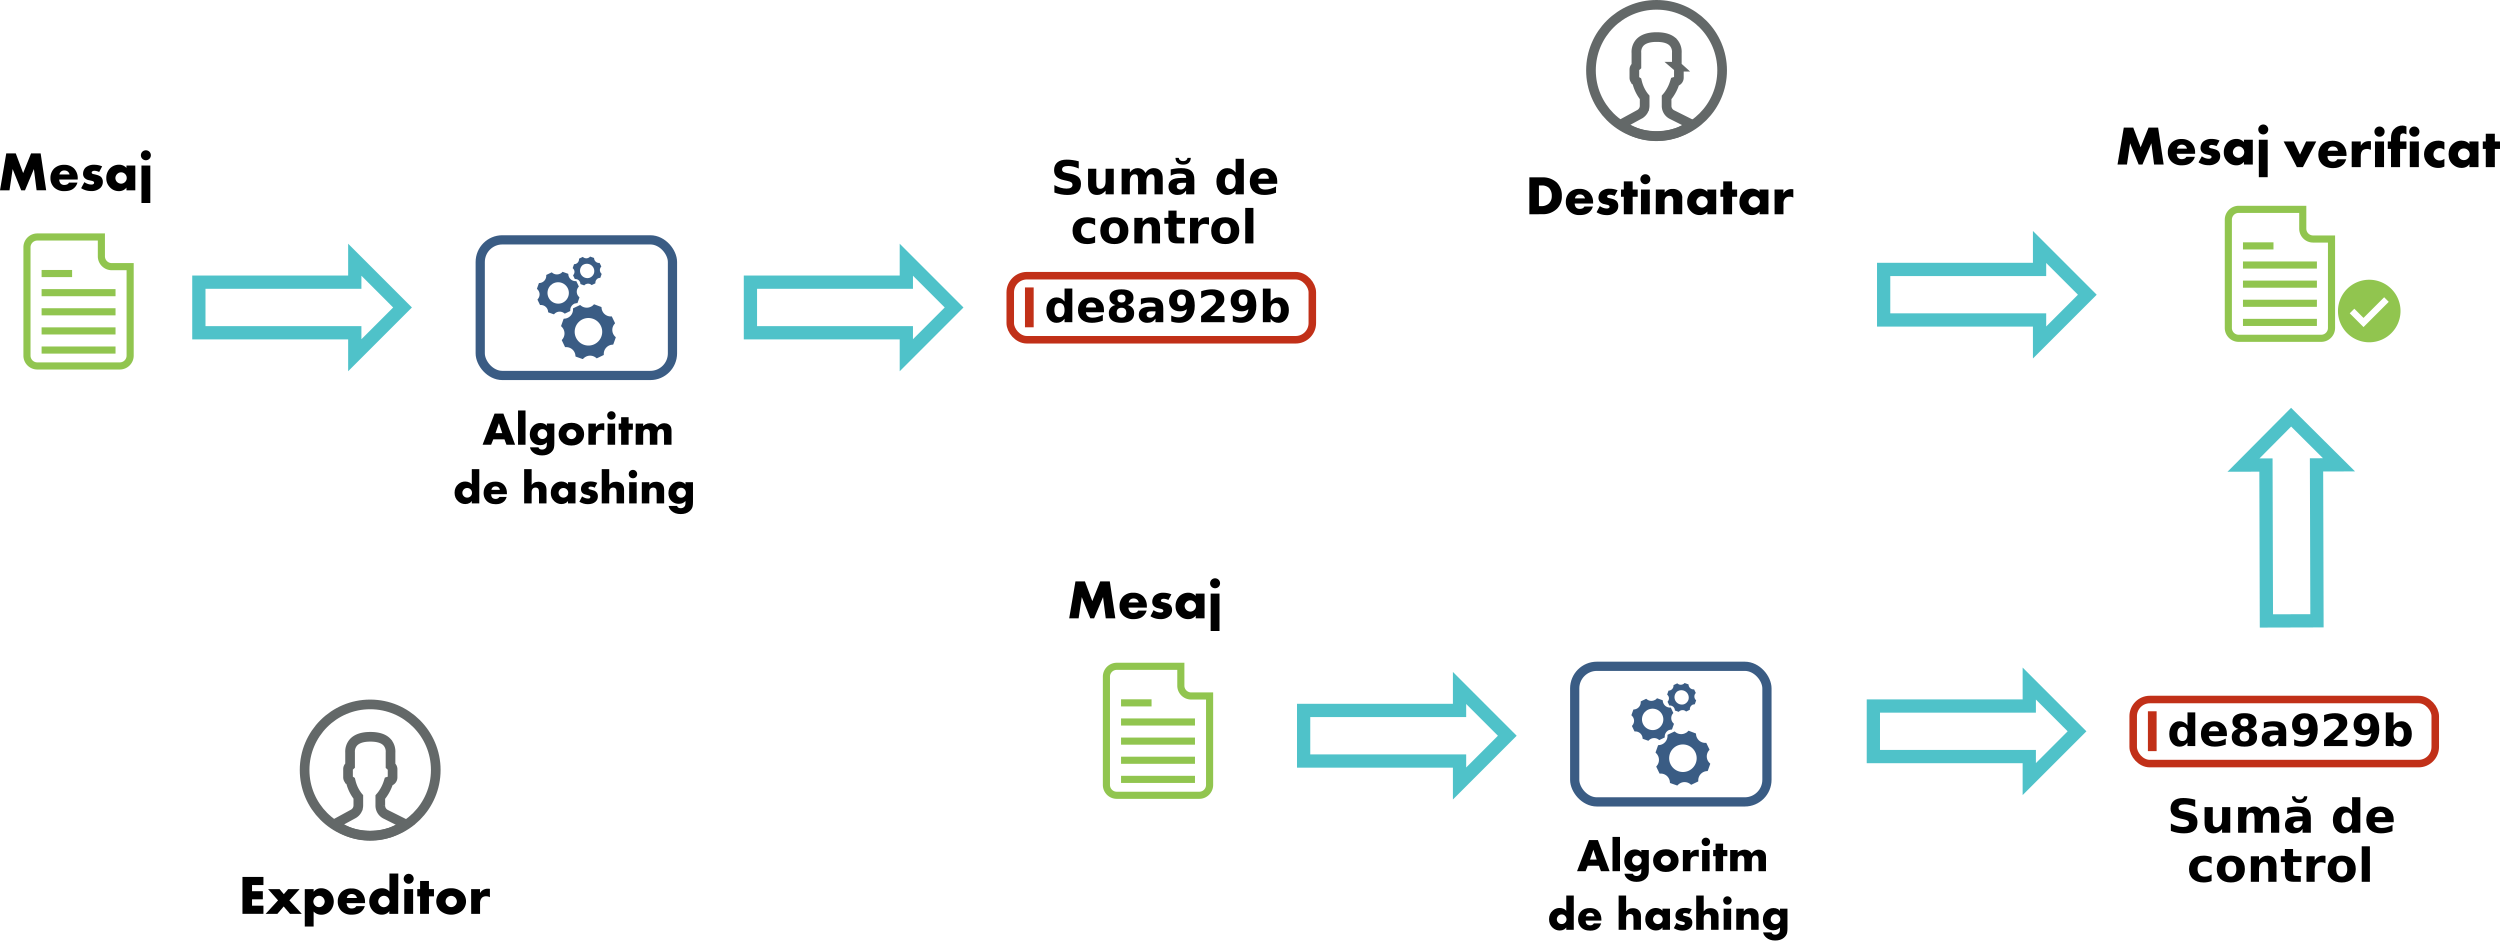 <?xml version="1.0" encoding="UTF-8" standalone="no"?>
<svg
   xmlns:dc="http://purl.org/dc/elements/1.1/"
   xmlns:cc="http://creativecommons.org/ns#"
   xmlns:rdf="http://www.w3.org/1999/02/22-rdf-syntax-ns#"
   xmlns:svg="http://www.w3.org/2000/svg"
   xmlns="http://www.w3.org/2000/svg"
   xmlns:sodipodi="http://sodipodi.sourceforge.net/DTD/sodipodi-0.dtd"
   xmlns:inkscape="http://www.inkscape.org/namespaces/inkscape"
   id="Layer_1"
   data-name="Layer 1"
   viewBox="0 0 1355.237 509.843"
   version="1.1"
   sodipodi:docname="checksum.svg"
   inkscape:version="0.92.3 (2405546, 2018-03-11)"
   width="1355.237"
   height="509.843">
  <defs
     id="defs1968" />
  <sodipodi:namedview
     pagecolor="#ffffff"
     bordercolor="#666666"
     borderopacity="1"
     objecttolerance="10"
     gridtolerance="10"
     guidetolerance="10"
     inkscape:pageopacity="0"
     inkscape:pageshadow="2"
     inkscape:window-width="1853"
     inkscape:window-height="1019"
     id="namedview1966"
     showgrid="false"
     inkscape:zoom="0.86752504"
     inkscape:cx="555.43624"
     inkscape:cy="273.77181"
     inkscape:window-x="67"
     inkscape:window-y="33"
     inkscape:window-maximized="1"
     inkscape:current-layer="Layer_1"
     fit-margin-top="0"
     fit-margin-left="0"
     fit-margin-right="0"
     fit-margin-bottom="0" />
  <title
     id="title1671">Capitolul12</title>
  <path
     d="m 142.806,479.788 h -6.18 v 3.33 h 5.85 v 4.4 h -5.85 v 3.45 h 6.18 v 4.41 h -11.37 v -20 h 11.37 z"
     id="path1673"
     inkscape:connector-curvature="0" />
  <path
     d="m 150.726,488.098 -5.43,-6.12 h 6.24 l 2.31,2.76 2.37,-2.76 h 6.21 l -5.55,6.12 6.72,7.29 h -6.39 l -3.42,-4 -3.42,4 h -6.36 z"
     id="path1675"
     inkscape:connector-curvature="0" />
  <path
     d="m 170.016,502.258 h -4.8 v -20.28 h 4.8 v 1.47 a 5,5 0 0 1 4.11,-1.93 6.67,6.67 0 0 1 4.77,2 7.61,7.61 0 0 1 -0.12,10.5 6.44,6.44 0 0 1 -4.59,1.86 5.71,5.71 0 0 1 -4.17,-1.74 z m 0.78,-15.74 a 3.27,3.27 0 0 0 -0.93,2.22 3.24,3.24 0 0 0 0.93,2.13 3.07,3.07 0 0 0 2.16,0.9 2.9,2.9 0 0 0 2.13,-0.9 3.17,3.17 0 0 0 0.93,-2.13 3.27,3.27 0 0 0 -0.93,-2.22 2.9,2.9 0 0 0 -2.13,-0.9 3.07,3.07 0 0 0 -2.16,0.9 z"
     id="path1677"
     inkscape:connector-curvature="0" />
  <path
     d="m 197.916,489.568 h -10 a 3.39,3.39 0 0 0 0.81,2.25 2.7,2.7 0 0 0 2,0.66 3.79,3.79 0 0 0 1.56,-0.36 2.23,2.23 0 0 0 0.84,-0.9 h 4.6 a 6,6 0 0 1 -1.62,2.76 c -1,1 -2.55,1.86 -5.46,1.86 a 7.61,7.61 0 0 1 -5.55,-2 7,7 0 0 1 -2,-5.07 7.16,7.16 0 0 1 2,-5.19 7.55,7.55 0 0 1 5.49,-1.95 7.35,7.35 0 0 1 5.16,1.83 7.51,7.51 0 0 1 2.13,5.64 z m -4.41,-2.76 a 3.22,3.22 0 0 0 -0.78,-1.44 2.8,2.8 0 0 0 -2,-0.72 2.58,2.58 0 0 0 -2,0.72 2.74,2.74 0 0 0 -0.72,1.44 z"
     id="path1679"
     inkscape:connector-curvature="0" />
  <path
     d="m 215.856,495.388 h -4.8 v -1.47 a 4.92,4.92 0 0 1 -4,1.92 6.42,6.42 0 0 1 -4.71,-1.86 7.4,7.4 0 0 1 -2.16,-5.34 7.31,7.31 0 0 1 2.19,-5.31 6.86,6.86 0 0 1 4.74,-1.8 5.31,5.31 0 0 1 4,1.74 v -9.75 h 4.8 z m -5.67,-4.44 a 3.22,3.22 0 0 0 1,-2.28 3.51,3.51 0 0 0 -0.9,-2.16 3.08,3.08 0 0 0 -4.32,0 3.29,3.29 0 0 0 -0.93,2.28 3,3 0 0 0 0.93,2.1 3,3 0 0 0 2.13,0.9 3.28,3.28 0 0 0 2.09,-0.84 z"
     id="path1681"
     inkscape:connector-curvature="0" />
  <path
     d="m 221.556,473.698 a 2.7,2.7 0 1 1 -2.7,2.7 2.69,2.69 0 0 1 2.7,-2.7 z m 2.4,8.28 v 13.41 h -4.8 v -13.41 z"
     id="path1683"
     inkscape:connector-curvature="0" />
  <path
     d="m 232.536,485.908 v 9.48 h -4.81 v -9.48 h -1.53 v -3.93 h 1.53 v -4.41 h 4.8 v 4.41 h 2.73 v 3.93 z"
     id="path1685"
     inkscape:connector-curvature="0" />
  <path
     d="m 250.566,493.618 a 9.18,9.18 0 0 1 -12,0 6.92,6.92 0 0 1 0,-9.87 8.37,8.37 0 0 1 6,-2.22 8.47,8.47 0 0 1 6,2.22 6.92,6.92 0 0 1 0,9.87 z m -8.13,-7.1 a 3.06,3.06 0 0 0 2.16,5.22 3.05,3.05 0 0 0 2.13,-0.9 3,3 0 0 0 0.93,-2.13 3.26,3.26 0 0 0 -0.93,-2.19 3.08,3.08 0 0 0 -4.29,0 z"
     id="path1687"
     inkscape:connector-curvature="0" />
  <path
     d="m 255.396,481.978 h 4.8 v 2.19 a 4.33,4.33 0 0 1 1.89,-1.86 5.24,5.24 0 0 1 2.49,-0.54 l 1,0.06 v 4.53 a 4.23,4.23 0 0 0 -2.07,-0.48 3.14,3.14 0 0 0 -2.19,0.72 4,4 0 0 0 -1.08,3.06 v 5.73 h -4.8 z"
     id="path1689"
     inkscape:connector-curvature="0" />
  <path
     d="m 829.057,116.148 v -20 h 6.81 a 11.16,11.16 0 0 1 8,2.76 9.77,9.77 0 0 1 2.79,7.29 9.23,9.23 0 0 1 -2.61,6.93 10.87,10.87 0 0 1 -7.68,3 z m 5.19,-4.41 h 1.05 a 6,6 0 0 0 4.38,-1.44 5.45,5.45 0 0 0 1.53,-4.11 6,6 0 0 0 -1.56,-4.38 5.83,5.83 0 0 0 -4.14,-1.26 h -1.26 z"
     id="path1691"
     inkscape:connector-curvature="0" />
  <path
     d="m 863.627,110.328 h -10 a 3.39,3.39 0 0 0 0.84,2.25 2.7,2.7 0 0 0 2,0.66 3.79,3.79 0 0 0 1.56,-0.36 2.23,2.23 0 0 0 0.84,-0.9 h 4.59 a 6,6 0 0 1 -1.62,2.76 c -1,1 -2.55,1.86 -5.46,1.86 a 7.61,7.61 0 0 1 -5.55,-2 7,7 0 0 1 -2,-5.07 7.16,7.16 0 0 1 2,-5.19 7.55,7.55 0 0 1 5.49,-1.95 7.35,7.35 0 0 1 5.16,1.83 7.51,7.51 0 0 1 2.13,5.64 z m -4.41,-2.76 a 3.22,3.22 0 0 0 -0.78,-1.44 2.8,2.8 0 0 0 -2,-0.72 2.58,2.58 0 0 0 -1.95,0.72 2.74,2.74 0 0 0 -0.72,1.44 z"
     id="path1693"
     inkscape:connector-curvature="0" />
  <path
     d="m 867.257,111.708 a 6.87,6.87 0 0 0 1.92,1 6.25,6.25 0 0 0 1.86,0.33 2,2 0 0 0 1.23,-0.36 0.77,0.77 0 0 0 0.24,-0.63 0.71,0.71 0 0 0 -0.24,-0.6 3,3 0 0 0 -1.26,-0.48 l -1.26,-0.3 a 4.31,4.31 0 0 1 -2.34,-1.17 3.24,3.24 0 0 1 -0.87,-2.31 4.79,4.79 0 0 1 1.26,-3.27 6.77,6.77 0 0 1 4.8,-1.62 11.07,11.07 0 0 1 4.29,0.87 l -1.62,3.06 a 6.64,6.64 0 0 0 -2.52,-0.66 2,2 0 0 0 -1.11,0.27 0.72,0.72 0 0 0 -0.42,0.66 0.78,0.78 0 0 0 0.57,0.75 c 0.45,0.18 0.84,0.18 1.59,0.39 l 0.87,0.24 a 5.67,5.67 0 0 1 2,1.05 3.79,3.79 0 0 1 1,2.67 4.48,4.48 0 0 1 -1.35,3.33 7,7 0 0 1 -5,1.68 9.89,9.89 0 0 1 -5.4,-1.56 z"
     id="path1695"
     inkscape:connector-curvature="0" />
  <path
     d="m 885.057,106.668 v 9.48 h -4.8 v -9.48 h -1.53 v -3.93 h 1.53 v -4.41 h 4.8 v 4.41 h 2.73 v 3.93 z"
     id="path1697"
     inkscape:connector-curvature="0" />
  <path
     d="m 891.947,94.458 a 2.7,2.7 0 1 1 -2.7,2.7 2.69,2.69 0 0 1 2.7,-2.7 z m 2.4,8.28 v 13.41 h -4.8 v -13.41 z"
     id="path1699"
     inkscape:connector-curvature="0" />
  <path
     d="m 897.617,102.738 h 4.8 v 1.68 a 5.06,5.06 0 0 1 4.26,-2 5.42,5.42 0 0 1 4,1.44 4.62,4.62 0 0 1 1.26,3.75 v 8.52 h -4.88 v -6.78 a 3.85,3.85 0 0 0 -0.6,-2.61 2,2 0 0 0 -1.53,-0.57 2.63,2.63 0 0 0 -1.77,0.63 3.08,3.08 0 0 0 -0.78,2.13 v 7.2 h -4.8 z"
     id="path1701"
     inkscape:connector-curvature="0" />
  <path
     d="m 925.547,102.738 h 4.8 v 13.41 h -4.8 v -1.47 a 5,5 0 0 1 -4.17,1.92 6.42,6.42 0 0 1 -4.83,-2.13 6.76,6.76 0 0 1 -1.92,-4.92 7.42,7.42 0 0 1 2.07,-5.37 6.9,6.9 0 0 1 4.83,-1.89 5.31,5.31 0 0 1 4,1.74 z m -5,4.5 a 3.14,3.14 0 0 0 -1,2.19 3.09,3.09 0 0 0 0.93,2.19 3.37,3.37 0 0 0 2.16,0.9 3.08,3.08 0 0 0 2.16,-0.93 2.91,2.91 0 0 0 0.9,-2.16 3,3 0 0 0 -0.93,-2.19 3,3 0 0 0 -4.26,0 z"
     id="path1703"
     inkscape:connector-curvature="0" />
  <path
     d="m 938.957,106.668 v 9.48 h -4.8 v -9.48 h -1.53 v -3.93 h 1.53 v -4.41 h 4.8 v 4.41 h 2.73 v 3.93 z"
     id="path1705"
     inkscape:connector-curvature="0" />
  <path
     d="m 953.867,102.738 h 4.8 v 13.41 h -4.8 v -1.47 a 5,5 0 0 1 -4.17,1.92 6.42,6.42 0 0 1 -4.83,-2.13 6.76,6.76 0 0 1 -1.92,-4.92 7.42,7.42 0 0 1 2.07,-5.37 6.9,6.9 0 0 1 4.83,-1.89 5.31,5.31 0 0 1 4,1.74 z m -5,4.5 a 3.14,3.14 0 0 0 -1,2.19 3.09,3.09 0 0 0 0.93,2.19 3.37,3.37 0 0 0 2.16,0.9 3.08,3.08 0 0 0 2.16,-0.93 2.91,2.91 0 0 0 0.9,-2.16 3,3 0 0 0 -0.96,-2.15 3,3 0 0 0 -4.26,0 z"
     id="path1707"
     inkscape:connector-curvature="0" />
  <path
     d="m 961.967,102.738 h 4.8 v 2.19 a 4.33,4.33 0 0 1 1.89,-1.86 5.24,5.24 0 0 1 2.49,-0.54 l 1,0.06 v 4.53 a 4.23,4.23 0 0 0 -2.07,-0.48 3.14,3.14 0 0 0 -2.19,0.72 4,4 0 0 0 -1.08,3.06 v 5.73 h -4.8 z"
     id="path1709"
     inkscape:connector-curvature="0" />
  <polygon
     points="262.11,179.72 262.11,191.9 177.59,191.9 177.59,219.31 262.11,219.31 262.11,231.5 288,205.61 "
     style="fill:none;stroke:#4fc2c9;stroke-width:7.191px;stroke-miterlimit:10"
     id="polygon1711"
     transform="translate(-69.79,-38.925)" />
  <polygon
     points="561.11,179.72 561.11,191.9 476.59,191.9 476.59,219.31 561.11,219.31 561.11,231.5 587,205.61 "
     style="fill:none;stroke:#4fc2c9;stroke-width:7.191px;stroke-miterlimit:10"
     id="polygon1717"
     transform="translate(-69.79,-38.925)" />
  <polygon
     points="865.11,191.9 780.59,191.9 780.59,219.31 865.11,219.31 865.11,231.5 891,205.61 865.11,179.72 "
     style="fill:none;stroke:#4fc2c9;stroke-width:7.191px;stroke-miterlimit:10"
     id="polygon1719"
     transform="translate(240.524,-45.841)" />
  <line
     x1="22.55"
     y1="189.762"
     x2="62.63"
     y2="189.762"
     style="fill:none;stroke:#91c54f;stroke-width:3.862px;stroke-miterlimit:10"
     id="line1721" />
  <line
     x1="22.55"
     y1="179.392"
     x2="62.63"
     y2="179.392"
     style="fill:none;stroke:#91c54f;stroke-width:3.862px;stroke-miterlimit:10"
     id="line1723" />
  <line
     x1="22.55"
     y1="169.022"
     x2="62.63"
     y2="169.022"
     style="fill:none;stroke:#91c54f;stroke-width:3.862px;stroke-miterlimit:10"
     id="line1725" />
  <line
     x1="22.55"
     y1="158.652"
     x2="62.63"
     y2="158.652"
     style="fill:none;stroke:#91c54f;stroke-width:3.862px;stroke-miterlimit:10"
     id="line1727" />
  <line
     x1="22.55"
     y1="148.282"
     x2="39.09"
     y2="148.282"
     style="fill:none;stroke:#91c54f;stroke-width:3.862px;stroke-miterlimit:10"
     id="line1729" />
  <path
     d="m 60.55,144.552 a 5.61,5.61 0 0 1 -5.59,-5.59 v -10.49 H 20.22 a 5.61,5.61 0 0 0 -5.6,5.59 v 58.73 a 5.61,5.61 0 0 0 5.6,5.59 h 44.74 a 5.61,5.61 0 0 0 5.59,-5.59 v -48.24 z"
     style="fill:none;stroke:#91c54f;stroke-width:3.862px;stroke-miterlimit:10"
     id="path1731"
     inkscape:connector-curvature="0" />
  <line
     x1="1215.902"
     y1="174.777"
     x2="1255.982"
     y2="174.777"
     style="fill:none;stroke:#91c54f;stroke-width:3.862px;stroke-miterlimit:10"
     id="line1745" />
  <line
     x1="1215.902"
     y1="164.407"
     x2="1255.982"
     y2="164.407"
     style="fill:none;stroke:#91c54f;stroke-width:3.862px;stroke-miterlimit:10"
     id="line1747" />
  <line
     x1="1215.902"
     y1="154.037"
     x2="1255.982"
     y2="154.037"
     style="fill:none;stroke:#91c54f;stroke-width:3.862px;stroke-miterlimit:10"
     id="line1749" />
  <line
     x1="1215.902"
     y1="143.667"
     x2="1255.982"
     y2="143.667"
     style="fill:none;stroke:#91c54f;stroke-width:3.862px;stroke-miterlimit:10"
     id="line1751" />
  <line
     x1="1215.902"
     y1="133.297"
     x2="1232.442"
     y2="133.297"
     style="fill:none;stroke:#91c54f;stroke-width:3.862px;stroke-miterlimit:10"
     id="line1753" />
  <path
     d="m 1253.902,129.567 a 5.61,5.61 0 0 1 -5.59,-5.59 v -10.49 h -34.74 a 5.61,5.61 0 0 0 -5.6,5.59 v 58.73 a 5.61,5.61 0 0 0 5.6,5.59 h 44.74 a 5.61,5.61 0 0 0 5.59,-5.59 v -48.24 z"
     style="fill:none;stroke:#91c54f;stroke-width:3.862px;stroke-miterlimit:10"
     id="path1755"
     inkscape:connector-curvature="0" />
  <rect
     x="260.33"
     y="130.025"
     width="104.21"
     height="73.51"
     rx="12"
     ry="12"
     style="fill:none;stroke:#3a5c84;stroke-width:5px;stroke-miterlimit:10"
     id="rect1757" />
  <path
     d="m 292.5,159.356 a 3.94,3.94 0 0 1 -1.05,2.89 0.25,0.25 0 0 0 -0.05,0.27 l 1.29,2.7 a 0.22,0.22 0 0 0 0.24,0.14 3.92,3.92 0 0 1 4.2,3.78 0.25,0.25 0 0 0 0.16,0.22 l 2.82,1 h 0.1 a 0.2,0.2 0 0 0 0.23,-0.08 3.78,3.78 0 0 1 0.58,-0.55 v 0 l 0.29,-0.2 a 1.67,1.67 0 0 1 0.23,-0.12 0.24,0.24 0 0 1 0.11,-0.06 3.75,3.75 0 0 1 1.5,-0.39 3.9,3.9 0 0 1 2.89,1 0.2,0.2 0 0 0 0.27,0 l 2.7,-1.29 v 0 a 0.22,0.22 0 0 0 0.14,-0.23 3.89,3.89 0 0 1 2.5,-3.93 h 0.08 0.15 l 0.25,-0.08 v 0 a 3.66,3.66 0 0 1 0.75,-0.1 0.26,0.26 0 0 0 0.22,-0.17 l 1,-2.82 a 0.26,0.26 0 0 0 -0.07,-0.26 3.9,3.9 0 0 1 -0.3,-5.64 0.23,0.23 0 0 0 0,-0.27 l -0.88,-1.86 v 0 l -0.4,-0.84 a 0.16,0.16 0 0 0 -0.07,-0.07 v 0 0 a 0.13,0.13 0 0 0 -0.1,0 v 0 a 3.92,3.92 0 0 1 -4.2,-3.78 0.22,0.22 0 0 0 -0.16,-0.22 l -2.82,-1 a 0.2,0.2 0 0 0 -0.26,0.07 v 0 a 4,4 0 0 1 -0.89,0.76 h -0.07 l -0.26,0.14 a 3.9,3.9 0 0 1 -4.41,-0.66 0.26,0.26 0 0 0 -0.27,0 l -2.7,1.29 a 0.23,0.23 0 0 0 -0.13,0.24 3.93,3.93 0 0 1 -3.79,4.2 0.21,0.21 0 0 0 -0.22,0.16 l -0.69,1.95 v 0 l -0.31,0.88 a 0.27,0.27 0 0 0 0.07,0.27 3.9,3.9 0 0 1 1.33,2.66 z m 6.13,-4.77 v 0 l 0.27,-0.22 0.19,-0.16 0.12,-0.13 a 5.81,5.81 0 1 1 5.83,10 l -0.48,0.2 v 0 a 5.82,5.82 0 0 1 -5.93,-9.72 z"
     style="fill:#3a5c84"
     id="path1759"
     inkscape:connector-curvature="0" />
  <path
     d="m 306,180.495 a 5,5 0 0 1 -1.35,3.71 0.32,0.32 0 0 0 -0.06,0.35 l 1.66,3.46 c 0.1,0.2 0.21,0.19 0.3,0.18 a 5,5 0 0 1 5.4,4.86 0.32,0.32 0 0 0 0.2,0.28 l 3.63,1.28 h 0.06 a 0.24,0.24 0 0 0 0.29,-0.11 4.58,4.58 0 0 1 0.76,-0.7 c 0,0 0,0 0,0 l 0.36,-0.25 a 2.19,2.19 0 0 1 0.3,-0.16 l 0.14,-0.08 a 5,5 0 0 1 5.64,0.86 0.27,0.27 0 0 0 0.34,0 l 3.47,-1.66 v 0 a 0.3,0.3 0 0 0 0.18,-0.3 5,5 0 0 1 1.28,-3.73 5,5 0 0 1 1.92,-1.32 l 0.12,-0.05 0.19,-0.06 0.31,-0.09 h 0.07 a 5.26,5.26 0 0 1 1,-0.13 0.3,0.3 0 0 0 0.28,-0.21 l 1.29,-3.62 a 0.32,0.32 0 0 0 -0.1,-0.34 5,5 0 0 1 -0.37,-7.25 0.32,0.32 0 0 0 0.05,-0.34 l -1.15,-2.38 v 0 l -0.52,-1.08 a 0.34,0.34 0 0 0 -0.08,-0.09 v 0 0 h -0.12 v 0 a 5,5 0 0 1 -5.4,-4.86 0.3,0.3 0 0 0 -0.21,-0.28 l -3.67,-1.38 a 0.28,0.28 0 0 0 -0.34,0.08 v 0 a 5.21,5.21 0 0 1 -1.16,1 h -0.08 l -0.34,0.19 a 4.91,4.91 0 0 1 -1.95,0.51 5.06,5.06 0 0 1 -3.71,-1.36 0.32,0.32 0 0 0 -0.34,0 l -3.49,1.65 a 0.32,0.32 0 0 0 -0.18,0.3 5,5 0 0 1 -4.86,5.39 0.28,0.28 0 0 0 -0.28,0.21 l -0.89,2.51 v 0 l -0.4,1.13 a 0.33,0.33 0 0 0 0.09,0.34 5.06,5.06 0 0 1 1.72,3.54 z m 7.88,-6.13 c 0,0 0,0 0.05,0 l 0.34,-0.29 c 0.09,-0.07 0.16,-0.14 0.25,-0.2 l 0.11,-0.08 a 7.47,7.47 0 1 1 7.49,12.85 6.5,6.5 0 0 1 -0.61,0.25 v 0 a 7.47,7.47 0 0 1 -7.61,-12.49 z"
     style="fill:#3a5c84"
     id="path1761"
     inkscape:connector-curvature="0" />
  <path
     d="m 311.42,147.175 a 2.67,2.67 0 0 1 -0.72,2 0.17,0.17 0 0 0 0,0.18 l 0.88,1.84 a 0.16,0.16 0 0 0 0.16,0.1 2.65,2.65 0 0 1 2,0.67 2.73,2.73 0 0 1 0.89,1.9 0.17,0.17 0 0 0 0.11,0.16 l 1.92,0.67 v 0 a 0.14,0.14 0 0 0 0.16,-0.06 2.34,2.34 0 0 1 0.4,-0.37 v 0 l 0.19,-0.13 0.16,-0.09 h 0.08 a 2.56,2.56 0 0 1 1,-0.26 2.63,2.63 0 0 1 2,0.72 0.14,0.14 0 0 0 0.18,0 l 1.84,-0.88 v 0 a 0.16,0.16 0 0 0 0.1,-0.16 2.62,2.62 0 0 1 0.68,-2 2.56,2.56 0 0 1 1,-0.7 h 0.06 0.1 l 0.17,-0.05 v 0 a 2.25,2.25 0 0 1 0.52,-0.07 0.17,0.17 0 0 0 0.15,-0.11 l 0.68,-1.93 a 0.16,0.16 0 0 0 0,-0.17 2.7,2.7 0 0 1 -0.92,-1.88 2.64,2.64 0 0 1 0.72,-2 0.19,0.19 0 0 0 0,-0.19 l -0.61,-1.26 v 0 l -0.27,-0.57 a 0.08,0.08 0 0 0 -0.05,0 v 0 0 a 0.07,0.07 0 0 0 -0.06,0 v 0 a 2.65,2.65 0 0 1 -2,-0.68 2.69,2.69 0 0 1 -0.89,-1.9 0.16,0.16 0 0 0 -0.11,-0.15 l -1.92,-0.68 a 0.13,0.13 0 0 0 -0.18,0 v 0 a 2.8,2.8 0 0 1 -0.61,0.53 h -0.05 l -0.18,0.1 a 2.62,2.62 0 0 1 -1,0.27 2.67,2.67 0 0 1 -2,-0.72 0.15,0.15 0 0 0 -0.18,0 l -1.84,0.88 a 0.17,0.17 0 0 0 -0.1,0.16 2.67,2.67 0 0 1 -2.58,2.86 0.16,0.16 0 0 0 -0.15,0.12 l -0.47,1.33 v 0 l -0.21,0.61 a 0.18,0.18 0 0 0 0.05,0.18 2.68,2.68 0 0 1 0.9,1.73 z m 4.18,-3.26 v 0 l 0.18,-0.16 a 0.69,0.69 0 0 0 0.13,-0.11 h 0.06 a 4,4 0 0 1 6,4.55 3.94,3.94 0 0 1 -2.07,2.27 l -0.33,0.14 v 0 a 4,4 0 0 1 -4,-6.63 z"
     style="fill:#3a5c84"
     id="path1763"
     inkscape:connector-curvature="0" />
  <path
     d="m 219.466,447.078 c -0.44,0.32 -0.89,0.63 -1.34,0.92 l -0.62,0.4 c -0.59,0.37 -1.19,0.72 -1.81,1 l -0.4,0.21 a 32.9,32.9 0 0 1 -4.37,1.91 h -0.2 c -0.78,0.26 -1.57,0.49 -2.38,0.69 v 0 c -0.81,0.2 -1.63,0.37 -2.46,0.5 h -0.07 c -0.77,0.12 -1.56,0.21 -2.34,0.28 h -0.42 c -0.78,0.06 -1.56,0.1 -2.34,0.1 -0.78,0 -1.59,0 -2.37,-0.1 h -0.41 c -0.79,-0.07 -1.58,-0.16 -2.36,-0.29 h -0.11 a 32.27,32.27 0 0 1 -4.82,-1.18 l -0.15,-0.05 c -0.79,-0.27 -1.57,-0.57 -2.33,-0.9 v 0 c -0.72,-0.31 -1.43,-0.66 -2.13,-1 l -0.27,-0.14 c -0.64,-0.35 -1.27,-0.71 -1.88,-1.1 l -0.55,-0.35 c -0.56,-0.37 -1.12,-0.76 -1.67,-1.17 l -0.17,-0.13 0.12,-0.06 9.89,-5.4 a 5.3,5.3 0 0 0 2.74,-4.7 v -4.51 l -0.29,-0.34 a 21,21 0 0 1 -3.75,-7.78 l -0.12,-0.49 -0.42,-0.28 a 2.08,2.08 0 0 1 -1,-1.74 v -4.43 a 2,2 0 0 1 0.69,-1.53 l 0.42,-0.38 v -7 -0.17 a 7.56,7.56 0 0 1 1.77,-5.35 c 1.81,-2.06 4.91,-3.11 9.21,-3.11 4.3,0 7.37,1 9.19,3.09 a 7.62,7.62 0 0 1 1.76,5.48 v 7.13 l 0.41,0.37 a 2,2 0 0 1 0.7,1.53 v 4.43 a 2.1,2.1 0 0 1 -1.48,2 l -0.62,0.19 -0.2,0.62 a 23.25,23.25 0 0 1 -3.13,6.27 14.88,14.88 0 0 1 -0.92,1.19 l -0.31,0.36 v 4.62 a 5.26,5.26 0 0 0 2.92,4.73 l 10.59,5.3 a 1.24,1.24 0 0 1 0.2,0.1 z"
     style="fill:none;stroke:#636868;stroke-width:5.236px;stroke-miterlimit:10"
     id="path1773"
     inkscape:connector-curvature="0" />
  <circle
     cx="200.676"
     cy="417.408"
     r="35.55"
     style="fill:none;stroke:#636868;stroke-width:5.236px;stroke-miterlimit:10"
     id="circle1775" />
  <path
     d="m 916.797,67.838 c -0.44,0.32 -0.89,0.63 -1.34,0.92 l -0.62,0.4 c -0.59,0.37 -1.19,0.72 -1.81,1 l -0.4,0.21 a 32.9,32.9 0 0 1 -4.37,1.91 h -0.2 c -0.78,0.26 -1.57,0.49 -2.38,0.69 v 0 c -0.81,0.2 -1.63,0.37 -2.46,0.5 h -0.07 c -0.77,0.12 -1.56,0.21 -2.34,0.28 h -0.42 c -0.78,0.06 -1.56,0.1 -2.34,0.1 -0.78,0 -1.59,0 -2.37,-0.1 h -0.41 c -0.79,-0.07 -1.58,-0.16 -2.36,-0.29 h -0.11 a 32.27,32.27 0 0 1 -4.86,-1.21 l -0.15,-0.05 c -0.79,-0.27 -1.57,-0.57 -2.33,-0.9 v 0 c -0.72,-0.31 -1.43,-0.66 -2.13,-1 l -0.27,-0.14 c -0.64,-0.35 -1.27,-0.71 -1.88,-1.1 l -0.55,-0.35 c -0.56,-0.37 -1.12,-0.76 -1.67,-1.17 l -0.17,-0.13 0.12,-0.06 9.89,-5.4 a 5.3,5.3 0 0 0 2.76,-4.64 v -4.51 l -0.29,-0.34 a 21,21 0 0 1 -3.75,-7.78 l -0.12,-0.49 -0.42,-0.28 a 2.08,2.08 0 0 1 -1,-1.74 v -4.43 a 2,2 0 0 1 0.69,-1.53 l 0.42,-0.38 v -7 -0.17 a 7.56,7.56 0 0 1 1.75,-5.45 c 1.81,-2.06 4.91,-3.11 9.21,-3.11 4.3,0 7.37,1 9.19,3.09 a 7.62,7.62 0 0 1 1.76,5.48 v 7.13 l 0.41,0.37 a 2,2 0 0 1 0.7,1.53 v 4.43 a 2.1,2.1 0 0 1 -1.48,2 l -0.62,0.19 -0.2,0.62 a 23.25,23.25 0 0 1 -3.12,6.29 14.88,14.88 0 0 1 -0.92,1.19 l -0.31,0.36 v 4.62 a 5.26,5.26 0 0 0 2.92,4.73 l 10.59,5.3 a 1.24,1.24 0 0 1 0.2,0.1 z"
     style="fill:none;stroke:#636868;stroke-width:5.236px;stroke-miterlimit:10"
     id="path1777"
     inkscape:connector-curvature="0" />
  <circle
     cx="898.007"
     cy="38.168"
     r="35.55"
     style="fill:none;stroke:#636868;stroke-width:5.236px;stroke-miterlimit:10"
     id="circle1779" />
  <path
     d="m 0,103.162 3.39,-20 h 5.16 l 4,10.67 4.29,-10.68 h 5.19 l 3,20 h -5.19 l -1.47,-11.52 -4.82,11.53 h -2.07 l -4.62,-11.52 -1.71,11.52 z"
     id="path1781"
     inkscape:connector-curvature="0" />
  <path
     d="m 42.12,97.342 h -10 a 3.39,3.39 0 0 0 0.84,2.25 2.7,2.7 0 0 0 2,0.66 3.79,3.79 0 0 0 1.59,-0.36 2.23,2.23 0 0 0 0.84,-0.9 h 4.59 a 6,6 0 0 1 -1.62,2.76 c -1,1 -2.55,1.86 -5.46,1.86 a 7.61,7.61 0 0 1 -5.55,-2 7,7 0 0 1 -2,-5.07 7.16,7.16 0 0 1 2,-5.19 7.55,7.55 0 0 1 5.49,-2 7.35,7.35 0 0 1 5.16,1.83 7.51,7.51 0 0 1 2.13,5.64 z m -4.41,-2.76 a 3.22,3.22 0 0 0 -0.78,-1.44 2.8,2.8 0 0 0 -2,-0.72 2.58,2.58 0 0 0 -2,0.72 2.74,2.74 0 0 0 -0.72,1.44 z"
     id="path1783"
     inkscape:connector-curvature="0" />
  <path
     d="m 45.75,98.722 a 6.87,6.87 0 0 0 1.92,1 6.25,6.25 0 0 0 1.86,0.33 2,2 0 0 0 1.23,-0.36 0.77,0.77 0 0 0 0.24,-0.63 0.71,0.71 0 0 0 -0.24,-0.6 3,3 0 0 0 -1.26,-0.48 l -1.26,-0.3 a 4.31,4.31 0 0 1 -2.34,-1.17 3.24,3.24 0 0 1 -0.87,-2.31 4.79,4.79 0 0 1 1.26,-3.27 6.77,6.77 0 0 1 4.8,-1.62 11.07,11.07 0 0 1 4.29,0.87 l -1.62,3.06 a 6.64,6.64 0 0 0 -2.52,-0.66 2,2 0 0 0 -1.11,0.27 0.72,0.72 0 0 0 -0.42,0.66 0.78,0.78 0 0 0 0.57,0.75 c 0.45,0.18 0.84,0.18 1.59,0.39 l 0.87,0.24 a 5.67,5.67 0 0 1 2,1 3.79,3.79 0 0 1 1,2.67 4.48,4.48 0 0 1 -1.35,3.33 7,7 0 0 1 -5,1.68 9.89,9.89 0 0 1 -5.4,-1.56 z"
     id="path1785"
     inkscape:connector-curvature="0" />
  <path
     d="m 68.55,89.752 h 4.8 v 13.41 h -4.8 v -1.47 a 5,5 0 0 1 -4.17,1.92 6.42,6.42 0 0 1 -4.83,-2.13 6.76,6.76 0 0 1 -1.92,-4.92 7.42,7.42 0 0 1 2.07,-5.37 6.9,6.9 0 0 1 4.85,-1.9 5.31,5.31 0 0 1 4,1.74 z m -5,4.54 a 3.14,3.14 0 0 0 -1,2.19 3.09,3.09 0 0 0 0.93,2.19 3.37,3.37 0 0 0 2.16,0.9 3.08,3.08 0 0 0 2.16,-0.93 2.91,2.91 0 0 0 0.9,-2.16 3,3 0 0 0 -0.93,-2.19 3,3 0 0 0 -4.22,0 z"
     id="path1787"
     inkscape:connector-curvature="0" />
  <path
     d="m 79.08,81.472 a 2.7,2.7 0 1 1 -2.7,2.7 2.69,2.69 0 0 1 2.7,-2.7 z m 2.4,8.28 v 20.28 h -4.8 v -20.28 z"
     id="path1789"
     inkscape:connector-curvature="0" />
  <path
     d="m 1147.902,89.177 3.39,-20 h 5.13 l 4,10.68 4.29,-10.68 h 5.19 l 3,20 h -5.19 l -1.47,-11.52 -4.83,11.52 h -2.07 l -4.62,-11.52 -1.71,11.52 z"
     id="path1791"
     inkscape:connector-curvature="0" />
  <path
     d="m 1189.972,83.357 h -10 a 3.39,3.39 0 0 0 0.84,2.25 2.7,2.7 0 0 0 2,0.66 3.79,3.79 0 0 0 1.56,-0.36 2.23,2.23 0 0 0 0.84,-0.9 h 4.59 a 6,6 0 0 1 -1.62,2.76 c -1,1 -2.55,1.86 -5.46,1.86 a 7.61,7.61 0 0 1 -5.55,-2 7,7 0 0 1 -2,-5.07 7.16,7.16 0 0 1 2,-5.19 7.55,7.55 0 0 1 5.49,-2 7.35,7.35 0 0 1 5.16,1.83 7.51,7.51 0 0 1 2.13,5.64 z m -4.41,-2.76 a 3.22,3.22 0 0 0 -0.78,-1.44 2.8,2.8 0 0 0 -2,-0.72 2.58,2.58 0 0 0 -1.95,0.72 2.74,2.74 0 0 0 -0.72,1.44 z"
     id="path1793"
     inkscape:connector-curvature="0" />
  <path
     d="m 1193.602,84.737 a 6.87,6.87 0 0 0 1.92,1 6.25,6.25 0 0 0 1.86,0.33 2,2 0 0 0 1.23,-0.36 0.77,0.77 0 0 0 0.24,-0.63 0.71,0.71 0 0 0 -0.24,-0.6 3,3 0 0 0 -1.26,-0.48 l -1.26,-0.3 a 4.31,4.31 0 0 1 -2.34,-1.17 3.24,3.24 0 0 1 -0.85,-2.32 4.79,4.79 0 0 1 1.26,-3.27 6.77,6.77 0 0 1 4.74,-1.63 11.07,11.07 0 0 1 4.29,0.87 l -1.62,3.06 a 6.64,6.64 0 0 0 -2.52,-0.66 2,2 0 0 0 -1.11,0.27 0.72,0.72 0 0 0 -0.42,0.66 0.78,0.78 0 0 0 0.57,0.75 c 0.45,0.18 0.84,0.18 1.59,0.39 l 0.87,0.24 a 5.67,5.67 0 0 1 2,1 3.79,3.79 0 0 1 1,2.67 4.48,4.48 0 0 1 -1.35,3.33 7,7 0 0 1 -5,1.68 9.89,9.89 0 0 1 -5.4,-1.56 z"
     id="path1795"
     inkscape:connector-curvature="0" />
  <path
     d="m 1216.432,75.767 h 4.8 v 13.41 h -4.8 v -1.47 a 5,5 0 0 1 -4.17,1.92 6.42,6.42 0 0 1 -4.83,-2.13 6.76,6.76 0 0 1 -1.92,-4.92 7.42,7.42 0 0 1 2.07,-5.37 6.9,6.9 0 0 1 4.83,-1.9 5.31,5.31 0 0 1 4,1.74 z m -5,4.5 a 3.14,3.14 0 0 0 -1,2.19 3.09,3.09 0 0 0 0.93,2.19 3.37,3.37 0 0 0 2.16,0.9 3.08,3.08 0 0 0 2.16,-0.93 2.91,2.91 0 0 0 0.9,-2.16 3,3 0 0 0 -0.93,-2.19 3,3 0 0 0 -4.26,0 z"
     id="path1797"
     inkscape:connector-curvature="0" />
  <path
     d="m 1226.902,67.487 a 2.7,2.7 0 1 1 -2.7,2.7 2.69,2.69 0 0 1 2.7,-2.7 z m 2.4,8.28 v 20.28 h -4.8 v -20.28 z"
     id="path1799"
     inkscape:connector-curvature="0" />
  <path
     d="m 579.609,335.182 3.39,-20 h 5.13 l 4,10.68 4.29,-10.68 h 5.19 l 3,20 h -5.19 l -1.47,-11.52 -4.83,11.52 h -2.07 l -4.62,-11.52 -1.71,11.52 z"
     id="path1801"
     inkscape:connector-curvature="0" />
  <path
     d="m 621.729,329.362 h -10 a 3.39,3.39 0 0 0 0.84,2.25 2.7,2.7 0 0 0 2,0.66 3.79,3.79 0 0 0 1.56,-0.36 2.23,2.23 0 0 0 0.84,-0.9 h 4.59 a 6,6 0 0 1 -1.65,2.76 c -1,1 -2.55,1.86 -5.46,1.86 a 7.61,7.61 0 0 1 -5.55,-2 7,7 0 0 1 -2,-5.07 7.16,7.16 0 0 1 2.01,-5.25 7.55,7.55 0 0 1 5.49,-2 7.35,7.35 0 0 1 5.16,1.83 7.51,7.51 0 0 1 2.13,5.64 z m -4.41,-2.76 a 3.22,3.22 0 0 0 -0.78,-1.44 2.8,2.8 0 0 0 -2,-0.72 2.58,2.58 0 0 0 -1.95,0.72 2.74,2.74 0 0 0 -0.72,1.44 z"
     id="path1803"
     inkscape:connector-curvature="0" />
  <path
     d="m 625.359,330.742 a 6.87,6.87 0 0 0 1.92,1 6.25,6.25 0 0 0 1.86,0.33 2,2 0 0 0 1.23,-0.36 0.77,0.77 0 0 0 0.24,-0.63 0.71,0.71 0 0 0 -0.24,-0.6 3,3 0 0 0 -1.26,-0.48 l -1.26,-0.3 a 4.31,4.31 0 0 1 -2.34,-1.17 3.24,3.24 0 0 1 -0.87,-2.31 4.79,4.79 0 0 1 1.27,-3.28 6.77,6.77 0 0 1 4.8,-1.62 11.07,11.07 0 0 1 4.29,0.87 l -1.62,3.06 a 6.64,6.64 0 0 0 -2.52,-0.66 2,2 0 0 0 -1.11,0.27 0.72,0.72 0 0 0 -0.42,0.66 0.78,0.78 0 0 0 0.58,0.79 c 0.45,0.18 0.84,0.18 1.59,0.39 l 0.87,0.24 a 5.67,5.67 0 0 1 2,1 3.79,3.79 0 0 1 1,2.67 4.48,4.48 0 0 1 -1.35,3.33 7,7 0 0 1 -4.95,1.68 9.89,9.89 0 0 1 -5.4,-1.56 z"
     id="path1805"
     inkscape:connector-curvature="0" />
  <path
     d="m 648.189,321.772 h 4.8 v 13.41 h -4.8 v -1.47 a 5,5 0 0 1 -4.17,1.92 6.42,6.42 0 0 1 -4.83,-2.13 6.76,6.76 0 0 1 -1.92,-4.92 7.42,7.42 0 0 1 2.07,-5.37 6.9,6.9 0 0 1 4.83,-1.9 5.31,5.31 0 0 1 4,1.74 z m -5,4.5 a 3.14,3.14 0 0 0 -1,2.19 3.09,3.09 0 0 0 0.93,2.19 3.37,3.37 0 0 0 2.16,0.9 3.08,3.08 0 0 0 2.16,-0.93 2.91,2.91 0 0 0 0.9,-2.16 3,3 0 0 0 -0.93,-2.15 3,3 0 0 0 -4.26,0 z"
     id="path1807"
     inkscape:connector-curvature="0" />
  <path
     d="m 658.689,313.492 a 2.7,2.7 0 1 1 -2.7,2.7 2.69,2.69 0 0 1 2.7,-2.7 z m 2.4,8.28 v 20.28 h -4.8 v -20.28 z"
     id="path1809"
     inkscape:connector-curvature="0" />
  <path
     inkscape:connector-curvature="0"
     d="m 1284.357,151.647 a 16.953,16.953 0 1 0 16.953,16.953 16.953,16.953 0 0 0 -16.953,-16.953 z m -3.108,25.66 -7.466,-7.464 2.489,-2.489 4.978,4.978 11.195,-11.196 2.486,2.486 z"
     style="fill:#91c54f;stroke-width:0.273"
     id="path2776" />
  <g
     aria-label="verificat"
     style="font-style:normal;font-weight:normal;font-size:40px;line-height:1.25;font-family:sans-serif;letter-spacing:0px;word-spacing:0px;fill:#000000;fill-opacity:1;stroke:none"
     id="text1993-0"
     transform="translate(411.902,38.307)">
    <path
       d="m 843.728,38.383 -7.232,13.896 h -3.279 l -7.173,-13.896 h 5.525 l 3.324,7.128 3.339,-7.128 z"
       style="font-style:normal;font-variant:normal;font-weight:bold;font-stretch:normal;font-size:30.667px;font-family:Aharoni;-inkscape-font-specification:'Aharoni Bold'"
       id="path8640"
       inkscape:connector-curvature="0" />
    <path
       d="m 860.139,46.229 h -10.332 q 0,3.13 3.025,3.13 1.542,0 2.366,-1.318 h 4.747 q -0.569,1.887 -1.677,2.92 -2.007,1.872 -5.376,1.872 -4.283,0 -6.439,-2.605 -1.617,-1.947 -1.617,-4.747 0,-3.324 2.021,-5.406 2.021,-2.081 5.705,-2.081 4.537,0 6.484,3.294 1.093,1.857 1.093,4.312 z m -4.582,-2.815 q -0.524,-2.306 -2.8,-2.306 -1.258,0 -2.036,0.734 -0.614,0.584 -0.779,1.572 z"
       style="font-style:normal;font-variant:normal;font-weight:bold;font-stretch:normal;font-size:30.667px;font-family:Aharoni;-inkscape-font-specification:'Aharoni Bold'"
       id="path8642"
       inkscape:connector-curvature="0" />
    <path
       d="m 873.361,42.92 q -1.033,-0.494 -2.096,-0.494 -2.426,0 -3.145,1.977 -0.27,0.719 -0.27,1.932 v 5.945 H 862.94 V 38.383 h 4.911 v 2.276 q 0.779,-1.213 1.677,-1.752 1.213,-0.719 2.875,-0.719 0.389,0 0.958,0.045 z"
       style="font-style:normal;font-variant:normal;font-weight:bold;font-stretch:normal;font-size:30.667px;font-family:Aharoni;-inkscape-font-specification:'Aharoni Bold'"
       id="path8644"
       inkscape:connector-curvature="0" />
    <path
       d="m 880.789,33.037 q 0,1.168 -0.809,1.977 -0.794,0.794 -1.962,0.794 -1.153,0 -1.962,-0.809 -0.794,-0.809 -0.794,-1.962 0,-1.153 0.794,-1.947 0.809,-0.809 1.962,-0.809 1.153,0 1.962,0.809 0.809,0.794 0.809,1.947 z m -0.314,19.242 h -4.911 V 38.383 h 4.911 z"
       style="font-style:normal;font-variant:normal;font-weight:bold;font-stretch:normal;font-size:30.667px;font-family:Aharoni;-inkscape-font-specification:'Aharoni Bold'"
       id="path8646"
       inkscape:connector-curvature="0" />
    <path
       d="M 892.618,42.426 H 889.159 v 9.853 h -4.911 v -9.853 h -1.752 v -4.043 h 1.752 v -1.842 q 0,-3.07 1.557,-4.732 1.932,-2.066 4.642,-2.066 1.078,0 2.171,0.509 v 4.283 q -1.003,-0.554 -1.722,-0.554 -1.003,0 -1.467,0.764 -0.27,0.434 -0.27,2.141 v 1.497 h 3.459 z"
       style="font-style:normal;font-variant:normal;font-weight:bold;font-stretch:normal;font-size:30.667px;font-family:Aharoni;-inkscape-font-specification:'Aharoni Bold'"
       id="path8648"
       inkscape:connector-curvature="0" />
    <path
       d="m 899.656,33.037 q 0,1.168 -0.809,1.977 -0.794,0.794 -1.962,0.794 -1.153,0 -1.962,-0.809 -0.794,-0.809 -0.794,-1.962 0,-1.153 0.794,-1.947 0.809,-0.809 1.962,-0.809 1.153,0 1.962,0.809 0.809,0.794 0.809,1.947 z m -0.314,19.242 h -4.911 V 38.383 h 4.911 z"
       style="font-style:normal;font-variant:normal;font-weight:bold;font-stretch:normal;font-size:30.667px;font-family:Aharoni;-inkscape-font-specification:'Aharoni Bold'"
       id="path8650"
       inkscape:connector-curvature="0" />
    <path
       d="m 913.192,51.979 q -1.527,0.764 -3.204,0.764 -3.803,0 -6.035,-2.576 -1.797,-2.081 -1.797,-4.822 0,-2.755 1.797,-4.822 2.231,-2.576 6.035,-2.576 1.707,0 3.204,0.779 v 4.178 q -1.303,-0.913 -2.546,-0.913 -1.467,0 -2.426,0.943 -0.958,0.943 -0.958,2.411 0,1.467 0.958,2.411 0.958,0.943 2.426,0.943 1.228,0 2.546,-0.898 z"
       style="font-style:normal;font-variant:normal;font-weight:bold;font-stretch:normal;font-size:30.667px;font-family:Aharoni;-inkscape-font-specification:'Aharoni Bold'"
       id="path8652"
       inkscape:connector-curvature="0" />
    <path
       d="m 931.67,52.279 h -4.911 v -1.542 q -0.704,0.883 -1.423,1.288 -1.258,0.704 -2.86,0.704 -2.591,0 -4.612,-1.782 -2.411,-2.126 -2.411,-5.63 0,-3.564 2.471,-5.69 1.962,-1.692 4.507,-1.692 1.482,0 2.785,0.629 0.749,0.359 1.542,1.183 v -1.363 h 4.911 z m -4.762,-6.948 q 0,-1.318 -0.928,-2.231 -0.928,-0.928 -2.246,-0.928 -1.467,0 -2.411,1.108 -0.764,0.898 -0.764,2.051 0,1.153 0.764,2.051 0.928,1.108 2.411,1.108 1.333,0 2.246,-0.913 0.928,-0.913 0.928,-2.246 z"
       style="font-style:normal;font-variant:normal;font-weight:bold;font-stretch:normal;font-size:30.667px;font-family:Aharoni;-inkscape-font-specification:'Aharoni Bold'"
       id="path8654"
       inkscape:connector-curvature="0" />
    <path
       d="m 943.335,42.426 h -2.8 v 9.853 h -4.911 V 42.426 H 934.006 v -4.043 h 1.617 V 34.205 h 4.911 v 4.178 h 2.8 z"
       style="font-style:normal;font-variant:normal;font-weight:bold;font-stretch:normal;font-size:30.667px;font-family:Aharoni;-inkscape-font-specification:'Aharoni Bold'"
       id="path8656"
       inkscape:connector-curvature="0" />
  </g>
  <line
     x1="607.713"
     y1="422.499"
     x2="647.793"
     y2="422.499"
     style="fill:none;stroke:#91c54f;stroke-width:3.862px;stroke-miterlimit:10"
     id="line1721-3" />
  <line
     x1="607.713"
     y1="412.129"
     x2="647.793"
     y2="412.129"
     style="fill:none;stroke:#91c54f;stroke-width:3.862px;stroke-miterlimit:10"
     id="line1723-9" />
  <line
     x1="607.713"
     y1="401.759"
     x2="647.793"
     y2="401.759"
     style="fill:none;stroke:#91c54f;stroke-width:3.862px;stroke-miterlimit:10"
     id="line1725-6" />
  <line
     x1="607.713"
     y1="391.389"
     x2="647.793"
     y2="391.389"
     style="fill:none;stroke:#91c54f;stroke-width:3.862px;stroke-miterlimit:10"
     id="line1727-9" />
  <line
     x1="607.713"
     y1="381.019"
     x2="624.253"
     y2="381.019"
     style="fill:none;stroke:#91c54f;stroke-width:3.862px;stroke-miterlimit:10"
     id="line1729-5" />
  <path
     inkscape:connector-curvature="0"
     d="m 645.713,377.289 a 5.61,5.61 0 0 1 -5.59,-5.59 v -10.49 h -34.74 a 5.61,5.61 0 0 0 -5.6,5.59 v 58.73 a 5.61,5.61 0 0 0 5.6,5.59 h 44.74 a 5.61,5.61 0 0 0 5.59,-5.59 v -48.24 z"
     style="fill:none;stroke:#91c54f;stroke-width:3.862px;stroke-miterlimit:10"
     id="path1731-9" />
  <g
     aria-label="Algoritm"
     style="font-style:normal;font-variant:normal;font-weight:normal;font-stretch:normal;font-size:40px;line-height:1.25;font-family:Aharoni;-inkscape-font-specification:Aharoni;letter-spacing:0px;word-spacing:0px;fill:#000000;fill-opacity:1;stroke:none"
     id="text8716">
    <path
       d="m 279.241,241.095 h -4.688 l -1.089,-2.944 h -6.061 l -1.163,2.944 h -4.639 l 6.494,-16.885 h 4.787 z m -6.964,-6.284 -1.818,-5.381 -1.843,5.381 z"
       style="font-style:normal;font-variant:normal;font-weight:normal;font-stretch:normal;font-size:25.333px;font-family:Aharoni;-inkscape-font-specification:Aharoni"
       id="path16721" />
    <path
       d="m 284.882,241.095 h -4.057 v -18.579 h 4.057 z"
       style="font-style:normal;font-variant:normal;font-weight:normal;font-stretch:normal;font-size:25.333px;font-family:Aharoni;-inkscape-font-specification:Aharoni"
       id="path16723" />
    <path
       d="m 300.505,240.303 q 0,1.509 -0.21,2.437 -0.334,1.484 -1.732,2.66 -1.769,1.484 -4.701,1.484 -3.068,0 -4.886,-1.62 -1.212,-1.076 -1.546,-2.251 -0.037,-0.124 -0.099,-0.52 h 4.564 q 0.198,0.569 0.532,0.816 0.544,0.408 1.385,0.408 1.41,0 2.165,-1.002 0.47,-0.631 0.47,-1.806 v -1.089 q -0.73,0.668 -1.225,0.94 -1.027,0.569 -2.424,0.569 -1.757,0 -3.142,-0.903 -1.423,-0.928 -2.041,-2.536 -0.421,-1.089 -0.421,-2.363 0,-2.82 1.794,-4.589 1.67,-1.645 4.02,-1.645 1.249,0 2.227,0.507 0.581,0.309 1.212,1.014 v -1.2 h 4.057 z m -3.859,-4.985 q 0,-1.101 -0.755,-1.893 -0.755,-0.792 -1.855,-0.792 -1.225,0 -2.004,0.94 -0.618,0.755 -0.618,1.744 0,1.101 0.755,1.893 0.767,0.779 1.868,0.779 1.089,0 1.843,-0.779 0.767,-0.792 0.767,-1.893 z"
       style="font-style:normal;font-variant:normal;font-weight:normal;font-stretch:normal;font-size:25.333px;font-family:Aharoni;-inkscape-font-specification:Aharoni"
       id="path16725" />
    <path
       d="m 316.647,235.355 q 0,2.387 -1.571,4.094 -1.905,2.078 -5.331,2.078 -3.439,0 -5.344,-2.078 -1.571,-1.707 -1.571,-4.193 0,-2.239 1.583,-3.971 1.917,-2.091 5.455,-2.091 3.253,0 5.195,2.091 1.583,1.707 1.583,4.07 z m -4.218,0 q 0,-1.113 -0.792,-1.88 -0.779,-0.779 -1.893,-0.779 -1.262,0 -2.053,0.94 -0.643,0.755 -0.643,1.719 0,0.977 0.643,1.732 0.792,0.94 2.053,0.94 1.126,0 1.905,-0.767 0.779,-0.779 0.779,-1.905 z"
       style="font-style:normal;font-variant:normal;font-weight:normal;font-stretch:normal;font-size:25.333px;font-family:Aharoni;-inkscape-font-specification:Aharoni"
       id="path16727" />
    <path
       d="m 327.582,233.364 q -0.854,-0.408 -1.732,-0.408 -2.004,0 -2.598,1.633 -0.223,0.594 -0.223,1.596 v 4.911 h -4.057 V 229.616 h 4.057 v 1.88 q 0.643,-1.002 1.385,-1.447 1.002,-0.594 2.375,-0.594 0.322,0 0.792,0.037 z"
       style="font-style:normal;font-variant:normal;font-weight:normal;font-stretch:normal;font-size:25.333px;font-family:Aharoni;-inkscape-font-specification:Aharoni"
       id="path16729" />
    <path
       d="m 333.718,225.2 q 0,0.965 -0.668,1.633 -0.656,0.656 -1.62,0.656 -0.952,0 -1.62,-0.668 -0.656,-0.668 -0.656,-1.62 0,-0.952 0.656,-1.608 0.668,-0.668 1.62,-0.668 0.952,0 1.62,0.668 0.668,0.656 0.668,1.608 z m -0.26,15.895 h -4.057 V 229.616 h 4.057 z"
       style="font-style:normal;font-variant:normal;font-weight:normal;font-stretch:normal;font-size:25.333px;font-family:Aharoni;-inkscape-font-specification:Aharoni"
       id="path16731" />
    <path
       d="m 343.082,232.956 h -2.313 v 8.139 h -4.057 v -8.139 h -1.336 v -3.34 h 1.336 v -3.451 h 4.057 v 3.451 h 2.313 z"
       style="font-style:normal;font-variant:normal;font-weight:normal;font-stretch:normal;font-size:25.333px;font-family:Aharoni;-inkscape-font-specification:Aharoni"
       id="path16733" />
    <path
       d="m 364.024,241.095 h -4.057 v -5.678 q 0,-1.484 -0.309,-2.029 -0.458,-0.804 -1.373,-0.804 -1.014,0 -1.559,0.878 -0.383,0.618 -0.383,1.954 v 5.678 h -4.057 v -5.678 q 0,-1.484 -0.247,-1.93 -0.495,-0.891 -1.521,-0.891 -0.952,0 -1.484,0.767 -0.198,0.272 -0.284,0.755 -0.087,0.47 -0.087,1.299 v 5.678 H 344.603 V 229.616 h 4.057 v 1.41 q 0.717,-0.693 1.311,-1.014 1.076,-0.581 2.4,-0.581 1.695,0 2.82,0.878 0.569,0.445 1.089,1.262 0.47,-0.767 1.051,-1.212 1.225,-0.94 2.796,-0.94 1.286,0 2.288,0.618 1.076,0.68 1.41,1.843 0.198,0.705 0.198,1.757 z"
       style="font-style:normal;font-variant:normal;font-weight:normal;font-stretch:normal;font-size:25.333px;font-family:Aharoni;-inkscape-font-specification:Aharoni"
       id="path16735" />
  </g>
  <g
     aria-label="de hashing"
     style="font-style:normal;font-weight:normal;font-size:40px;line-height:1.25;font-family:sans-serif;letter-spacing:0px;word-spacing:0px;fill:#000000;fill-opacity:1;stroke:none"
     id="text8724">
    <path
       d="m 259.821,272.883 h -4.057 v -1.274 q -0.581,0.73 -1.175,1.064 -1.039,0.581 -2.363,0.581 -2.14,0 -3.81,-1.472 -1.992,-1.757 -1.992,-4.651 0,-2.944 2.041,-4.701 1.62,-1.398 3.723,-1.398 1.225,0 2.301,0.52 0.618,0.297 1.274,0.977 v -8.226 h 4.057 z m -3.934,-5.74 q 0,-1.089 -0.767,-1.843 -0.767,-0.767 -1.855,-0.767 -1.212,0 -1.992,0.915 -0.631,0.742 -0.631,1.695 0,0.952 0.631,1.695 0.767,0.915 1.992,0.915 1.101,0 1.855,-0.755 0.767,-0.755 0.767,-1.855 z"
       style="font-style:normal;font-variant:normal;font-weight:bold;font-stretch:normal;font-size:25.333px;font-family:Aharoni;-inkscape-font-specification:'Aharoni Bold'"
       id="path16738" />
    <path
       d="m 274.801,267.886 h -8.535 q 0,2.585 2.499,2.585 1.274,0 1.954,-1.089 h 3.921 q -0.47,1.559 -1.385,2.412 -1.658,1.546 -4.441,1.546 -3.538,0 -5.319,-2.152 -1.336,-1.608 -1.336,-3.921 0,-2.746 1.67,-4.465 1.67,-1.719 4.713,-1.719 3.748,0 5.356,2.721 0.903,1.534 0.903,3.562 z m -3.785,-2.326 q -0.433,-1.905 -2.313,-1.905 -1.039,0 -1.682,0.606 -0.507,0.482 -0.643,1.299 z"
       style="font-style:normal;font-variant:normal;font-weight:bold;font-stretch:normal;font-size:25.333px;font-family:Aharoni;-inkscape-font-specification:'Aharoni Bold'"
       id="path16740" />
    <path
       d="m 296.25,272.883 h -4.057 v -5.814 q 0,-1.534 -0.346,-2.029 -0.507,-0.73 -1.521,-0.73 -0.94,0 -1.559,0.631 -0.569,0.581 -0.569,1.794 v 6.148 h -4.057 v -18.579 h 4.057 v 8.548 q 0.705,-0.816 1.299,-1.15 0.977,-0.557 2.412,-0.557 1.831,0 3.018,1.014 1.324,1.138 1.324,3.414 z"
       style="font-style:normal;font-variant:normal;font-weight:bold;font-stretch:normal;font-size:25.333px;font-family:Aharoni;-inkscape-font-specification:'Aharoni Bold'"
       id="path16742" />
    <path
       d="m 311.972,272.883 h -4.057 v -1.274 q -0.581,0.73 -1.175,1.064 -1.039,0.581 -2.363,0.581 -2.14,0 -3.81,-1.472 -1.992,-1.757 -1.992,-4.651 0,-2.944 2.041,-4.701 1.62,-1.398 3.723,-1.398 1.225,0 2.301,0.52 0.618,0.297 1.274,0.977 v -1.126 h 4.057 z m -3.934,-5.74 q 0,-1.089 -0.767,-1.843 -0.767,-0.767 -1.855,-0.767 -1.212,0 -1.992,0.915 -0.631,0.742 -0.631,1.695 0,0.952 0.631,1.695 0.767,0.915 1.992,0.915 1.101,0 1.855,-0.755 0.767,-0.755 0.767,-1.855 z"
       style="font-style:normal;font-variant:normal;font-weight:bold;font-stretch:normal;font-size:25.333px;font-family:Aharoni;-inkscape-font-specification:'Aharoni Bold'"
       id="path16744" />
    <path
       d="m 324.107,269.012 q 0,1.831 -1.311,2.993 -1.472,1.311 -4.144,1.311 -2.363,0 -4.589,-1.324 l 1.472,-2.87 q 1.744,1.15 3.241,1.15 1.274,0 1.274,-0.878 0,-0.458 -0.445,-0.705 -0.284,-0.161 -1.286,-0.383 -1.126,-0.247 -1.472,-0.383 -1.237,-0.482 -1.67,-1.509 -0.235,-0.557 -0.235,-1.336 0,-1.509 1.027,-2.635 1.324,-1.447 4.082,-1.447 1.917,0 3.723,0.742 l -1.373,2.622 q -1.138,-0.581 -2.177,-0.581 -1.225,0 -1.225,0.841 0,0.383 0.495,0.618 0.223,0.111 1.311,0.334 1.596,0.334 2.35,1.064 0.952,0.915 0.952,2.375 z"
       style="font-style:normal;font-variant:normal;font-weight:bold;font-stretch:normal;font-size:25.333px;font-family:Aharoni;-inkscape-font-specification:'Aharoni Bold'"
       id="path16746" />
    <path
       d="M 338.307,272.883 H 334.25 v -5.814 q 0,-1.534 -0.346,-2.029 -0.507,-0.73 -1.521,-0.73 -0.94,0 -1.559,0.631 -0.569,0.581 -0.569,1.794 v 6.148 h -4.057 v -18.579 h 4.057 v 8.548 q 0.705,-0.816 1.299,-1.15 0.977,-0.557 2.412,-0.557 1.831,0 3.018,1.014 1.324,1.138 1.324,3.414 z"
       style="font-style:normal;font-variant:normal;font-weight:bold;font-stretch:normal;font-size:25.333px;font-family:Aharoni;-inkscape-font-specification:'Aharoni Bold'"
       id="path16748" />
    <path
       d="m 345.395,256.988 q 0,0.965 -0.668,1.633 -0.656,0.656 -1.62,0.656 -0.952,0 -1.62,-0.668 -0.656,-0.668 -0.656,-1.62 0,-0.952 0.656,-1.608 0.668,-0.668 1.62,-0.668 0.952,0 1.62,0.668 0.668,0.656 0.668,1.608 z m -0.26,15.895 h -4.057 V 261.404 h 4.057 z"
       style="font-style:normal;font-variant:normal;font-weight:bold;font-stretch:normal;font-size:25.333px;font-family:Aharoni;-inkscape-font-specification:'Aharoni Bold'"
       id="path16750" />
    <path
       d="m 360.029,272.883 h -4.057 v -5.814 q 0,-1.521 -0.346,-2.016 -0.507,-0.73 -1.521,-0.73 -0.928,0 -1.559,0.631 -0.569,0.569 -0.569,1.781 v 6.148 h -4.057 V 261.404 h 4.057 v 1.447 q 0.705,-0.816 1.299,-1.15 0.965,-0.544 2.412,-0.544 1.855,0 3.018,1.002 1.324,1.138 1.324,3.414 z"
       style="font-style:normal;font-variant:normal;font-weight:bold;font-stretch:normal;font-size:25.333px;font-family:Aharoni;-inkscape-font-specification:'Aharoni Bold'"
       id="path16752" />
    <path
       d="m 375.664,272.092 q 0,1.509 -0.21,2.437 -0.334,1.484 -1.732,2.66 -1.769,1.484 -4.701,1.484 -3.068,0 -4.886,-1.62 -1.212,-1.076 -1.546,-2.251 -0.037,-0.124 -0.099,-0.52 h 4.564 q 0.198,0.569 0.532,0.816 0.544,0.408 1.385,0.408 1.41,0 2.165,-1.002 0.47,-0.631 0.47,-1.806 v -1.089 q -0.73,0.668 -1.225,0.94 -1.027,0.569 -2.424,0.569 -1.757,0 -3.142,-0.903 -1.423,-0.928 -2.041,-2.536 -0.421,-1.089 -0.421,-2.363 0,-2.82 1.794,-4.589 1.67,-1.645 4.02,-1.645 1.249,0 2.227,0.507 0.581,0.309 1.212,1.014 v -1.2 h 4.057 z m -3.859,-4.985 q 0,-1.101 -0.755,-1.893 -0.755,-0.792 -1.855,-0.792 -1.225,0 -2.004,0.94 -0.618,0.755 -0.618,1.744 0,1.101 0.755,1.893 0.767,0.779 1.868,0.779 1.089,0 1.843,-0.779 0.767,-0.792 0.767,-1.893 z"
       style="font-style:normal;font-variant:normal;font-weight:bold;font-stretch:normal;font-size:25.333px;font-family:Aharoni;-inkscape-font-specification:'Aharoni Bold'"
       id="path16754" />
  </g>
  <rect
     x="547.652"
     y="149.454"
     width="163.75"
     height="34.73"
     rx="9.025"
     ry="9.046"
     style="fill:none;stroke:#c13018;stroke-width:4.083px;stroke-miterlimit:10"
     id="rect2660" />
  <line
     x1="557.992"
     y1="155.82"
     x2="557.992"
     y2="177.424"
     style="fill:none;stroke:#c13018;stroke-width:4.72px;stroke-miterlimit:10"
     id="line2662" />
  <g
     aria-label="de8a929b"
     style="font-style:normal;font-variant:normal;font-weight:normal;font-stretch:normal;font-size:40px;line-height:1.25;font-family:Aharoni;-inkscape-font-specification:Aharoni;letter-spacing:0px;word-spacing:0px;fill:#000000;fill-opacity:1;stroke:none"
     id="text8716-5">
    <path
       d="m 577.088,163.461 v -7.031 h 4.219 v 18.234 h -4.219 v -1.898 q -0.867,1.16 -1.91,1.699 -1.043,0.539 -2.414,0.539 -2.426,0 -3.984,-1.922 -1.559,-1.934 -1.559,-4.969 0,-3.035 1.559,-4.957 1.559,-1.934 3.984,-1.934 1.359,0 2.402,0.551 1.055,0.539 1.922,1.688 z m -2.766,8.496 q 1.348,0 2.051,-0.984 0.715,-0.984 0.715,-2.859 0,-1.875 -0.715,-2.859 -0.703,-0.984 -2.051,-0.984 -1.336,0 -2.051,0.984 -0.703,0.984 -0.703,2.859 0,1.875 0.703,2.859 0.715,0.984 2.051,0.984 z"
       style="font-style:normal;font-variant:normal;font-weight:bold;font-stretch:normal;font-size:24px;font-family:sans-serif;-inkscape-font-specification:'sans-serif Bold'"
       id="path164" />
    <path
       d="m 598.463,168.067 v 1.195 h -9.809 q 0.152,1.477 1.066,2.215 0.914,0.738 2.555,0.738 1.324,0 2.707,-0.387 1.395,-0.398 2.859,-1.195 v 3.234 q -1.488,0.562 -2.977,0.844 -1.488,0.293 -2.977,0.293 -3.562,0 -5.543,-1.805 -1.969,-1.816 -1.969,-5.086 0,-3.211 1.934,-5.051 1.945,-1.84 5.344,-1.84 3.094,0 4.945,1.863 1.863,1.863 1.863,4.98 z m -4.312,-1.395 q 0,-1.195 -0.703,-1.922 -0.691,-0.738 -1.816,-0.738 -1.219,0 -1.98,0.691 -0.762,0.68 -0.949,1.969 z"
       style="font-style:normal;font-variant:normal;font-weight:bold;font-stretch:normal;font-size:24px;font-family:sans-serif;-inkscape-font-specification:'sans-serif Bold'"
       id="path166" />
    <path
       d="m 607.967,166.836 q -1.266,0 -1.945,0.691 -0.68,0.691 -0.68,1.98 0,1.289 0.68,1.98 0.68,0.68 1.945,0.68 1.254,0 1.922,-0.68 0.668,-0.691 0.668,-1.98 0,-1.301 -0.668,-1.98 -0.668,-0.691 -1.922,-0.691 z m -3.293,-1.488 q -1.594,-0.48 -2.402,-1.477 -0.809,-0.996 -0.809,-2.484 0,-2.215 1.652,-3.375 1.652,-1.16 4.852,-1.16 3.176,0 4.828,1.16 1.652,1.148 1.652,3.375 0,1.488 -0.82,2.484 -0.809,0.996 -2.402,1.477 1.781,0.492 2.684,1.605 0.914,1.102 0.914,2.789 0,2.602 -1.734,3.938 -1.723,1.324 -5.121,1.324 -3.41,0 -5.156,-1.324 -1.734,-1.336 -1.734,-3.938 0,-1.688 0.902,-2.789 0.914,-1.113 2.695,-1.605 z m 1.055,-3.504 q 0,1.043 0.574,1.605 0.586,0.562 1.664,0.562 1.055,0 1.629,-0.562 0.574,-0.562 0.574,-1.605 0,-1.043 -0.574,-1.594 -0.574,-0.562 -1.629,-0.562 -1.078,0 -1.664,0.562 -0.574,0.562 -0.574,1.594 z"
       style="font-style:normal;font-variant:normal;font-weight:bold;font-stretch:normal;font-size:24px;font-family:sans-serif;-inkscape-font-specification:'sans-serif Bold'"
       id="path168" />
    <path
       d="m 624.198,168.758 q -1.312,0 -1.98,0.445 -0.656,0.445 -0.656,1.312 0,0.797 0.527,1.254 0.539,0.445 1.488,0.445 1.184,0 1.992,-0.844 0.809,-0.855 0.809,-2.133 v -0.48 z m 6.41,-1.582 v 7.488 h -4.23 v -1.945 q -0.844,1.195 -1.898,1.746 -1.055,0.539 -2.566,0.539 -2.039,0 -3.316,-1.184 -1.266,-1.195 -1.266,-3.094 0,-2.309 1.582,-3.387 1.594,-1.078 4.992,-1.078 h 2.473 v -0.328 q 0,-0.996 -0.785,-1.453 -0.785,-0.469 -2.449,-0.469 -1.348,0 -2.508,0.27 -1.16,0.27 -2.156,0.809 v -3.199 q 1.348,-0.328 2.707,-0.492 1.359,-0.176 2.719,-0.176 3.551,0 5.121,1.406 1.582,1.395 1.582,4.547 z"
       style="font-style:normal;font-variant:normal;font-weight:bold;font-stretch:normal;font-size:24px;font-family:sans-serif;-inkscape-font-specification:'sans-serif Bold'"
       id="path170" />
    <path
       d="m 634.92,174.278 v -3.234 q 1.078,0.504 2.062,0.762 0.984,0.246 1.945,0.246 2.016,0 3.141,-1.113 1.125,-1.125 1.324,-3.328 -0.797,0.586 -1.699,0.879 -0.902,0.293 -1.957,0.293 -2.684,0 -4.336,-1.559 -1.641,-1.57 -1.641,-4.125 0,-2.824 1.828,-4.523 1.84,-1.699 4.922,-1.699 3.422,0 5.297,2.309 1.875,2.309 1.875,6.527 0,4.336 -2.191,6.82 -2.191,2.473 -6.012,2.473 -1.23,0 -2.355,-0.188 -1.125,-0.176 -2.203,-0.539 z m 5.566,-8.426 q 1.184,0 1.781,-0.762 0.598,-0.773 0.598,-2.309 0,-1.523 -0.598,-2.297 -0.598,-0.773 -1.781,-0.773 -1.184,0 -1.781,0.773 -0.598,0.773 -0.598,2.297 0,1.535 0.598,2.309 0.598,0.762 1.781,0.762 z"
       style="font-style:normal;font-variant:normal;font-weight:bold;font-stretch:normal;font-size:24px;font-family:sans-serif;-inkscape-font-specification:'sans-serif Bold'"
       id="path172" />
    <path
       d="m 656.119,171.348 h 7.699 v 3.316 h -12.715 v -3.316 l 6.387,-5.637 q 0.855,-0.773 1.266,-1.512 0.41,-0.738 0.41,-1.535 0,-1.23 -0.832,-1.98 -0.82,-0.75 -2.191,-0.75 -1.055,0 -2.309,0.457 -1.254,0.445 -2.684,1.336 v -3.844 q 1.523,-0.504 3.012,-0.762 1.488,-0.27 2.918,-0.27 3.141,0 4.875,1.383 1.746,1.383 1.746,3.855 0,1.43 -0.738,2.672 -0.738,1.23 -3.105,3.305 z"
       style="font-style:normal;font-variant:normal;font-weight:bold;font-stretch:normal;font-size:24px;font-family:sans-serif;-inkscape-font-specification:'sans-serif Bold'"
       id="path174" />
    <path
       d="m 668.295,174.278 v -3.234 q 1.078,0.504 2.062,0.762 0.984,0.246 1.945,0.246 2.016,0 3.141,-1.113 1.125,-1.125 1.324,-3.328 -0.797,0.586 -1.699,0.879 -0.902,0.293 -1.957,0.293 -2.684,0 -4.336,-1.559 -1.641,-1.57 -1.641,-4.125 0,-2.824 1.828,-4.523 1.84,-1.699 4.922,-1.699 3.422,0 5.297,2.309 1.875,2.309 1.875,6.527 0,4.336 -2.191,6.82 -2.191,2.473 -6.012,2.473 -1.23,0 -2.355,-0.188 -1.125,-0.176 -2.203,-0.539 z m 5.566,-8.426 q 1.184,0 1.781,-0.762 0.598,-0.773 0.598,-2.309 0,-1.523 -0.598,-2.297 -0.598,-0.773 -1.781,-0.773 -1.184,0 -1.781,0.773 -0.598,0.773 -0.598,2.297 0,1.535 0.598,2.309 0.598,0.762 1.781,0.762 z"
       style="font-style:normal;font-variant:normal;font-weight:bold;font-stretch:normal;font-size:24px;font-family:sans-serif;-inkscape-font-specification:'sans-serif Bold'"
       id="path176" />
    <path
       d="m 691.58,171.958 q 1.348,0 2.051,-0.984 0.715,-0.984 0.715,-2.859 0,-1.875 -0.715,-2.859 -0.703,-0.984 -2.051,-0.984 -1.348,0 -2.074,0.996 -0.715,0.984 -0.715,2.848 0,1.863 0.715,2.859 0.727,0.984 2.074,0.984 z m -2.789,-8.496 q 0.867,-1.148 1.922,-1.688 1.055,-0.551 2.426,-0.551 2.426,0 3.984,1.934 1.559,1.922 1.559,4.957 0,3.035 -1.559,4.969 -1.559,1.922 -3.984,1.922 -1.371,0 -2.426,-0.539 -1.055,-0.551 -1.922,-1.699 v 1.898 h -4.195 v -18.234 h 4.195 z"
       style="font-style:normal;font-variant:normal;font-weight:bold;font-stretch:normal;font-size:24px;font-family:sans-serif;-inkscape-font-specification:'sans-serif Bold'"
       id="path178" />
  </g>
  <polygon
     points="865.11,191.9 780.59,191.9 780.59,219.31 865.11,219.31 865.11,231.5 891,205.61 865.11,179.72 "
     style="fill:none;stroke:#4fc2c9;stroke-width:7.191px;stroke-miterlimit:10"
     id="polygon1719-7"
     transform="translate(-73.9,193.231)" />
  <rect
     x="853.638"
     y="361.196"
     width="104.21"
     height="73.51"
     rx="12"
     ry="12"
     style="fill:none;stroke:#3a5c84;stroke-width:5px;stroke-miterlimit:10"
     id="rect1757-1" />
  <path
     d="m 885.808,390.526 a 3.94,3.94 0 0 1 -1.05,2.89 0.25,0.25 0 0 0 -0.05,0.27 l 1.29,2.7 a 0.22,0.22 0 0 0 0.24,0.14 3.92,3.92 0 0 1 4.2,3.78 0.25,0.25 0 0 0 0.16,0.22 l 2.82,1 h 0.1 a 0.2,0.2 0 0 0 0.23,-0.08 3.78,3.78 0 0 1 0.58,-0.55 v 0 l 0.29,-0.2 a 1.67,1.67 0 0 1 0.23,-0.12 0.24,0.24 0 0 1 0.11,-0.06 3.75,3.75 0 0 1 1.5,-0.39 3.9,3.9 0 0 1 2.89,1 0.2,0.2 0 0 0 0.27,0 l 2.7,-1.29 v 0 a 0.22,0.22 0 0 0 0.14,-0.23 3.89,3.89 0 0 1 2.5,-3.93 h 0.08 0.15 l 0.25,-0.08 v 0 a 3.66,3.66 0 0 1 0.75,-0.1 0.26,0.26 0 0 0 0.22,-0.17 l 1,-2.82 a 0.26,0.26 0 0 0 -0.07,-0.26 3.9,3.9 0 0 1 -0.3,-5.64 0.23,0.23 0 0 0 0,-0.27 l -0.88,-1.86 v 0 l -0.4,-0.84 a 0.16,0.16 0 0 0 -0.07,-0.07 v 0 0 a 0.13,0.13 0 0 0 -0.1,0 v 0 a 3.92,3.92 0 0 1 -4.2,-3.78 0.22,0.22 0 0 0 -0.16,-0.22 l -2.82,-1 a 0.2,0.2 0 0 0 -0.26,0.07 v 0 a 4,4 0 0 1 -0.89,0.76 h -0.07 l -0.26,0.14 a 3.9,3.9 0 0 1 -4.41,-0.66 0.26,0.26 0 0 0 -0.27,0 l -2.7,1.29 a 0.23,0.23 0 0 0 -0.13,0.24 3.93,3.93 0 0 1 -3.79,4.2 0.21,0.21 0 0 0 -0.22,0.16 l -0.69,1.95 v 0 l -0.31,0.88 a 0.27,0.27 0 0 0 0.07,0.27 3.9,3.9 0 0 1 1.33,2.66 z m 6.13,-4.77 v 0 l 0.27,-0.22 0.19,-0.16 0.12,-0.13 a 5.81,5.81 0 1 1 5.83,10 l -0.48,0.2 v 0 a 5.82,5.82 0 0 1 -5.93,-9.72 z"
     style="fill:#3a5c84"
     id="path1759-0"
     inkscape:connector-curvature="0" />
  <path
     d="m 899.308,411.666 a 5,5 0 0 1 -1.35,3.71 0.32,0.32 0 0 0 -0.06,0.35 l 1.66,3.46 c 0.1,0.2 0.21,0.19 0.3,0.18 a 5,5 0 0 1 5.4,4.86 0.32,0.32 0 0 0 0.2,0.28 l 3.63,1.28 h 0.06 a 0.24,0.24 0 0 0 0.29,-0.11 4.58,4.58 0 0 1 0.76,-0.7 c 0,0 0,0 0,0 l 0.36,-0.25 a 2.19,2.19 0 0 1 0.3,-0.16 l 0.14,-0.08 a 5,5 0 0 1 5.64,0.86 0.27,0.27 0 0 0 0.34,0 l 3.47,-1.66 v 0 a 0.3,0.3 0 0 0 0.18,-0.3 5,5 0 0 1 1.28,-3.73 5,5 0 0 1 1.92,-1.32 l 0.12,-0.05 0.19,-0.06 0.31,-0.09 h 0.07 a 5.26,5.26 0 0 1 1,-0.13 0.3,0.3 0 0 0 0.28,-0.21 l 1.29,-3.62 a 0.32,0.32 0 0 0 -0.1,-0.34 5,5 0 0 1 -0.37,-7.25 0.32,0.32 0 0 0 0.05,-0.34 l -1.15,-2.38 v 0 l -0.52,-1.08 a 0.34,0.34 0 0 0 -0.08,-0.09 v 0 0 h -0.12 v 0 a 5,5 0 0 1 -5.4,-4.86 0.3,0.3 0 0 0 -0.21,-0.28 l -3.67,-1.38 a 0.28,0.28 0 0 0 -0.34,0.08 v 0 a 5.21,5.21 0 0 1 -1.16,1 h -0.08 l -0.34,0.19 a 4.91,4.91 0 0 1 -1.95,0.51 5.06,5.06 0 0 1 -3.71,-1.36 0.32,0.32 0 0 0 -0.34,0 l -3.49,1.65 a 0.32,0.32 0 0 0 -0.18,0.3 5,5 0 0 1 -4.86,5.39 0.28,0.28 0 0 0 -0.28,0.21 l -0.89,2.51 v 0 l -0.4,1.13 a 0.33,0.33 0 0 0 0.09,0.34 5.06,5.06 0 0 1 1.72,3.54 z m 7.88,-6.13 c 0,0 0,0 0.05,0 l 0.34,-0.29 c 0.09,-0.07 0.16,-0.14 0.25,-0.2 l 0.11,-0.08 a 7.47,7.47 0 1 1 7.49,12.85 6.5,6.5 0 0 1 -0.61,0.25 v 0 a 7.47,7.47 0 0 1 -7.61,-12.49 z"
     style="fill:#3a5c84"
     id="path1761-0"
     inkscape:connector-curvature="0" />
  <path
     d="m 904.728,378.346 a 2.67,2.67 0 0 1 -0.72,2 0.17,0.17 0 0 0 0,0.18 l 0.88,1.84 a 0.16,0.16 0 0 0 0.16,0.1 2.65,2.65 0 0 1 2,0.67 2.73,2.73 0 0 1 0.89,1.9 0.17,0.17 0 0 0 0.11,0.16 l 1.92,0.67 v 0 a 0.14,0.14 0 0 0 0.16,-0.06 2.34,2.34 0 0 1 0.4,-0.37 v 0 l 0.19,-0.13 0.16,-0.09 h 0.08 a 2.56,2.56 0 0 1 1,-0.26 2.63,2.63 0 0 1 2,0.72 0.14,0.14 0 0 0 0.18,0 l 1.84,-0.88 v 0 a 0.16,0.16 0 0 0 0.1,-0.16 2.62,2.62 0 0 1 0.68,-2 2.56,2.56 0 0 1 1,-0.7 h 0.06 0.1 l 0.17,-0.05 v 0 a 2.25,2.25 0 0 1 0.52,-0.07 0.17,0.17 0 0 0 0.15,-0.11 l 0.68,-1.93 a 0.16,0.16 0 0 0 0,-0.17 2.7,2.7 0 0 1 -0.92,-1.88 2.64,2.64 0 0 1 0.72,-2 0.19,0.19 0 0 0 0,-0.19 l -0.61,-1.26 v 0 l -0.27,-0.57 a 0.08,0.08 0 0 0 -0.05,0 v 0 0 a 0.07,0.07 0 0 0 -0.06,0 v 0 a 2.65,2.65 0 0 1 -2,-0.68 2.69,2.69 0 0 1 -0.89,-1.9 0.16,0.16 0 0 0 -0.11,-0.15 l -1.92,-0.68 a 0.13,0.13 0 0 0 -0.18,0 v 0 a 2.8,2.8 0 0 1 -0.61,0.53 h -0.05 l -0.18,0.1 a 2.62,2.62 0 0 1 -1,0.27 2.67,2.67 0 0 1 -2,-0.72 0.15,0.15 0 0 0 -0.18,0 l -1.84,0.88 a 0.17,0.17 0 0 0 -0.1,0.16 2.67,2.67 0 0 1 -2.58,2.86 0.16,0.16 0 0 0 -0.15,0.12 l -0.47,1.33 v 0 l -0.21,0.61 a 0.18,0.18 0 0 0 0.05,0.18 2.68,2.68 0 0 1 0.9,1.73 z m 4.18,-3.26 v 0 l 0.18,-0.16 a 0.69,0.69 0 0 0 0.13,-0.11 h 0.06 a 4,4 0 0 1 6,4.55 3.94,3.94 0 0 1 -2.07,2.27 l -0.33,0.14 v 0 a 4,4 0 0 1 -4,-6.63 z"
     style="fill:#3a5c84"
     id="path1763-0"
     inkscape:connector-curvature="0" />
  <g
     aria-label="Algoritm"
     style="font-style:normal;font-variant:normal;font-weight:normal;font-stretch:normal;font-size:40px;line-height:1.25;font-family:Aharoni;-inkscape-font-specification:Aharoni;letter-spacing:0px;word-spacing:0px;fill:#000000;fill-opacity:1;stroke:none"
     id="text8716-3">
    <path
       d="m 872.55,472.265 h -4.688 l -1.089,-2.944 h -6.061 l -1.163,2.944 h -4.639 l 6.494,-16.885 h 4.787 z m -6.964,-6.284 -1.818,-5.381 -1.843,5.381 z"
       style="font-style:normal;font-variant:normal;font-weight:normal;font-stretch:normal;font-size:25.333px;font-family:Aharoni;-inkscape-font-specification:Aharoni"
       id="path16629" />
    <path
       d="m 878.191,472.265 h -4.057 v -18.579 h 4.057 z"
       style="font-style:normal;font-variant:normal;font-weight:normal;font-stretch:normal;font-size:25.333px;font-family:Aharoni;-inkscape-font-specification:Aharoni"
       id="path16631" />
    <path
       d="m 893.814,471.474 q 0,1.509 -0.21,2.437 -0.334,1.484 -1.732,2.659 -1.769,1.484 -4.701,1.484 -3.068,0 -4.886,-1.62 -1.212,-1.076 -1.546,-2.251 -0.037,-0.124 -0.099,-0.52 h 4.564 q 0.198,0.569 0.532,0.816 0.544,0.408 1.385,0.408 1.41,0 2.165,-1.002 0.47,-0.631 0.47,-1.806 v -1.089 q -0.73,0.668 -1.225,0.94 -1.027,0.569 -2.424,0.569 -1.757,0 -3.142,-0.903 -1.423,-0.928 -2.041,-2.536 -0.421,-1.089 -0.421,-2.363 0,-2.82 1.794,-4.589 1.67,-1.645 4.02,-1.645 1.249,0 2.227,0.507 0.581,0.309 1.212,1.014 v -1.2 h 4.057 z m -3.859,-4.985 q 0,-1.101 -0.755,-1.893 -0.755,-0.792 -1.855,-0.792 -1.225,0 -2.004,0.94 -0.618,0.755 -0.618,1.744 0,1.101 0.755,1.893 0.767,0.779 1.868,0.779 1.089,0 1.843,-0.779 0.767,-0.792 0.767,-1.893 z"
       style="font-style:normal;font-variant:normal;font-weight:normal;font-stretch:normal;font-size:25.333px;font-family:Aharoni;-inkscape-font-specification:Aharoni"
       id="path16633" />
    <path
       d="m 909.956,466.526 q 0,2.387 -1.571,4.094 -1.905,2.078 -5.331,2.078 -3.439,0 -5.344,-2.078 -1.571,-1.707 -1.571,-4.193 0,-2.239 1.583,-3.971 1.917,-2.091 5.455,-2.091 3.253,0 5.195,2.091 1.583,1.707 1.583,4.07 z m -4.218,0 q 0,-1.113 -0.792,-1.88 -0.779,-0.779 -1.893,-0.779 -1.262,0 -2.053,0.94 -0.643,0.755 -0.643,1.719 0,0.977 0.643,1.732 0.792,0.94 2.053,0.94 1.126,0 1.905,-0.767 0.779,-0.779 0.779,-1.905 z"
       style="font-style:normal;font-variant:normal;font-weight:normal;font-stretch:normal;font-size:25.333px;font-family:Aharoni;-inkscape-font-specification:Aharoni"
       id="path16635" />
    <path
       d="m 920.891,464.534 q -0.854,-0.408 -1.732,-0.408 -2.004,0 -2.598,1.633 -0.223,0.594 -0.223,1.596 v 4.911 h -4.057 v -11.479 h 4.057 v 1.88 q 0.643,-1.002 1.385,-1.447 1.002,-0.594 2.375,-0.594 0.322,0 0.792,0.037 z"
       style="font-style:normal;font-variant:normal;font-weight:normal;font-stretch:normal;font-size:25.333px;font-family:Aharoni;-inkscape-font-specification:Aharoni"
       id="path16637" />
    <path
       d="m 927.027,456.37 q 0,0.965 -0.668,1.633 -0.656,0.656 -1.62,0.656 -0.952,0 -1.62,-0.668 -0.656,-0.668 -0.656,-1.62 0,-0.952 0.656,-1.608 0.668,-0.668 1.62,-0.668 0.952,0 1.62,0.668 0.668,0.656 0.668,1.608 z m -0.26,15.895 h -4.057 v -11.479 h 4.057 z"
       style="font-style:normal;font-variant:normal;font-weight:normal;font-stretch:normal;font-size:25.333px;font-family:Aharoni;-inkscape-font-specification:Aharoni"
       id="path16639" />
    <path
       d="m 936.39,464.126 h -2.313 v 8.139 h -4.057 v -8.139 h -1.336 v -3.34 h 1.336 v -3.451 h 4.057 v 3.451 h 2.313 z"
       style="font-style:normal;font-variant:normal;font-weight:normal;font-stretch:normal;font-size:25.333px;font-family:Aharoni;-inkscape-font-specification:Aharoni"
       id="path16641" />
    <path
       d="m 957.333,472.265 h -4.057 v -5.678 q 0,-1.484 -0.309,-2.029 -0.458,-0.804 -1.373,-0.804 -1.014,0 -1.559,0.878 -0.383,0.618 -0.383,1.954 v 5.678 h -4.057 v -5.678 q 0,-1.484 -0.247,-1.93 -0.495,-0.891 -1.521,-0.891 -0.952,0 -1.484,0.767 -0.198,0.272 -0.284,0.755 -0.087,0.47 -0.087,1.299 v 5.678 h -4.057 v -11.479 h 4.057 v 1.41 q 0.717,-0.693 1.311,-1.014 1.076,-0.581 2.4,-0.581 1.695,0 2.82,0.878 0.569,0.445 1.089,1.262 0.47,-0.767 1.051,-1.212 1.225,-0.94 2.796,-0.94 1.286,0 2.288,0.618 1.076,0.68 1.41,1.843 0.198,0.705 0.198,1.757 z"
       style="font-style:normal;font-variant:normal;font-weight:normal;font-stretch:normal;font-size:25.333px;font-family:Aharoni;-inkscape-font-specification:Aharoni"
       id="path16643" />
  </g>
  <g
     aria-label="de hashing"
     style="font-style:normal;font-weight:normal;font-size:40px;line-height:1.25;font-family:sans-serif;letter-spacing:0px;word-spacing:0px;fill:#000000;fill-opacity:1;stroke:none"
     id="text8724-5">
    <path
       d="m 853.13,504.054 h -4.057 v -1.274 q -0.581,0.73 -1.175,1.064 -1.039,0.581 -2.363,0.581 -2.14,0 -3.81,-1.472 -1.992,-1.757 -1.992,-4.651 0,-2.944 2.041,-4.701 1.62,-1.398 3.723,-1.398 1.225,0 2.301,0.52 0.618,0.297 1.274,0.977 v -8.226 h 4.057 z m -3.934,-5.74 q 0,-1.089 -0.767,-1.843 -0.767,-0.767 -1.855,-0.767 -1.212,0 -1.992,0.915 -0.631,0.742 -0.631,1.695 0,0.952 0.631,1.695 0.767,0.915 1.992,0.915 1.101,0 1.855,-0.755 0.767,-0.755 0.767,-1.855 z"
       style="font-style:normal;font-variant:normal;font-weight:bold;font-stretch:normal;font-size:25.333px;font-family:Aharoni;-inkscape-font-specification:'Aharoni Bold'"
       id="path16646" />
    <path
       d="m 868.11,499.056 h -8.535 q 0,2.585 2.499,2.585 1.274,0 1.954,-1.089 h 3.921 q -0.47,1.559 -1.385,2.412 -1.658,1.546 -4.441,1.546 -3.538,0 -5.319,-2.152 -1.336,-1.608 -1.336,-3.921 0,-2.746 1.67,-4.465 1.67,-1.719 4.713,-1.719 3.748,0 5.356,2.721 0.903,1.534 0.903,3.562 z m -3.785,-2.326 q -0.433,-1.905 -2.313,-1.905 -1.039,0 -1.682,0.606 -0.507,0.482 -0.643,1.299 z"
       style="font-style:normal;font-variant:normal;font-weight:bold;font-stretch:normal;font-size:25.333px;font-family:Aharoni;-inkscape-font-specification:'Aharoni Bold'"
       id="path16648" />
    <path
       d="m 889.559,504.054 h -4.057 v -5.814 q 0,-1.534 -0.346,-2.029 -0.507,-0.73 -1.521,-0.73 -0.94,0 -1.559,0.631 -0.569,0.581 -0.569,1.794 v 6.148 h -4.057 v -18.579 h 4.057 v 8.548 q 0.705,-0.816 1.299,-1.15 0.977,-0.557 2.412,-0.557 1.831,0 3.018,1.014 1.324,1.138 1.324,3.414 z"
       style="font-style:normal;font-variant:normal;font-weight:bold;font-stretch:normal;font-size:25.333px;font-family:Aharoni;-inkscape-font-specification:'Aharoni Bold'"
       id="path16650" />
    <path
       d="m 905.281,504.054 h -4.057 v -1.274 q -0.581,0.73 -1.175,1.064 -1.039,0.581 -2.363,0.581 -2.14,0 -3.81,-1.472 -1.992,-1.757 -1.992,-4.651 0,-2.944 2.041,-4.701 1.62,-1.398 3.723,-1.398 1.225,0 2.301,0.52 0.618,0.297 1.274,0.977 v -1.126 h 4.057 z m -3.934,-5.74 q 0,-1.089 -0.767,-1.843 -0.767,-0.767 -1.855,-0.767 -1.212,0 -1.992,0.915 -0.631,0.742 -0.631,1.695 0,0.952 0.631,1.695 0.767,0.915 1.992,0.915 1.101,0 1.855,-0.755 0.767,-0.755 0.767,-1.855 z"
       style="font-style:normal;font-variant:normal;font-weight:bold;font-stretch:normal;font-size:25.333px;font-family:Aharoni;-inkscape-font-specification:'Aharoni Bold'"
       id="path16652" />
    <path
       d="m 917.416,500.182 q 0,1.831 -1.311,2.993 -1.472,1.311 -4.144,1.311 -2.363,0 -4.589,-1.324 l 1.472,-2.87 q 1.744,1.15 3.241,1.15 1.274,0 1.274,-0.878 0,-0.458 -0.445,-0.705 -0.285,-0.161 -1.286,-0.383 -1.126,-0.247 -1.472,-0.383 -1.237,-0.482 -1.67,-1.509 -0.235,-0.557 -0.235,-1.336 0,-1.509 1.027,-2.635 1.324,-1.447 4.082,-1.447 1.917,0 3.723,0.742 l -1.373,2.622 q -1.138,-0.581 -2.177,-0.581 -1.225,0 -1.225,0.841 0,0.383 0.495,0.618 0.223,0.111 1.311,0.334 1.596,0.334 2.35,1.064 0.952,0.915 0.952,2.375 z"
       style="font-style:normal;font-variant:normal;font-weight:bold;font-stretch:normal;font-size:25.333px;font-family:Aharoni;-inkscape-font-specification:'Aharoni Bold'"
       id="path16654" />
    <path
       d="m 931.616,504.054 h -4.057 v -5.814 q 0,-1.534 -0.346,-2.029 -0.507,-0.73 -1.521,-0.73 -0.94,0 -1.559,0.631 -0.569,0.581 -0.569,1.794 v 6.148 h -4.057 v -18.579 h 4.057 v 8.548 q 0.705,-0.816 1.299,-1.15 0.977,-0.557 2.412,-0.557 1.831,0 3.018,1.014 1.324,1.138 1.324,3.414 z"
       style="font-style:normal;font-variant:normal;font-weight:bold;font-stretch:normal;font-size:25.333px;font-family:Aharoni;-inkscape-font-specification:'Aharoni Bold'"
       id="path16656" />
    <path
       d="m 938.704,488.159 q 0,0.965 -0.668,1.633 -0.656,0.656 -1.62,0.656 -0.952,0 -1.62,-0.668 -0.656,-0.668 -0.656,-1.62 0,-0.952 0.656,-1.608 0.668,-0.668 1.62,-0.668 0.952,0 1.62,0.668 0.668,0.656 0.668,1.608 z m -0.26,15.895 h -4.057 v -11.479 h 4.057 z"
       style="font-style:normal;font-variant:normal;font-weight:bold;font-stretch:normal;font-size:25.333px;font-family:Aharoni;-inkscape-font-specification:'Aharoni Bold'"
       id="path16658" />
    <path
       d="m 953.338,504.054 h -4.057 v -5.814 q 0,-1.521 -0.346,-2.016 -0.507,-0.73 -1.521,-0.73 -0.928,0 -1.559,0.631 -0.569,0.569 -0.569,1.781 v 6.148 h -4.057 v -11.479 h 4.057 v 1.447 q 0.705,-0.816 1.299,-1.15 0.965,-0.544 2.412,-0.544 1.855,0 3.018,1.002 1.324,1.138 1.324,3.414 z"
       style="font-style:normal;font-variant:normal;font-weight:bold;font-stretch:normal;font-size:25.333px;font-family:Aharoni;-inkscape-font-specification:'Aharoni Bold'"
       id="path16660" />
    <path
       d="m 968.973,503.262 q 0,1.509 -0.21,2.437 -0.334,1.484 -1.732,2.66 -1.769,1.484 -4.701,1.484 -3.068,0 -4.886,-1.62 -1.212,-1.076 -1.546,-2.251 -0.037,-0.124 -0.099,-0.52 h 4.564 q 0.198,0.569 0.532,0.816 0.544,0.408 1.385,0.408 1.41,0 2.165,-1.002 0.47,-0.631 0.47,-1.806 v -1.089 q -0.73,0.668 -1.225,0.94 -1.027,0.569 -2.424,0.569 -1.757,0 -3.142,-0.903 -1.423,-0.928 -2.041,-2.536 -0.421,-1.089 -0.421,-2.363 0,-2.82 1.794,-4.589 1.67,-1.645 4.02,-1.645 1.249,0 2.227,0.507 0.581,0.309 1.212,1.014 v -1.2 h 4.057 z m -3.859,-4.985 q 0,-1.101 -0.755,-1.893 -0.755,-0.792 -1.855,-0.792 -1.225,0 -2.004,0.94 -0.618,0.755 -0.618,1.744 0,1.101 0.755,1.893 0.767,0.779 1.868,0.779 1.089,0 1.843,-0.779 0.767,-0.792 0.767,-1.893 z"
       style="font-style:normal;font-variant:normal;font-weight:bold;font-stretch:normal;font-size:25.333px;font-family:Aharoni;-inkscape-font-specification:'Aharoni Bold'"
       id="path16662" />
  </g>
  <polygon
     transform="translate(538.948,190.833)"
     points="561.11,179.72 561.11,191.9 476.59,191.9 476.59,219.31 561.11,219.31 561.11,231.5 587,205.61 "
     style="fill:none;stroke:#4fc2c9;stroke-width:7.191px;stroke-miterlimit:10"
     id="polygon1717-0" />
  <rect
     x="1156.39"
     y="379.211"
     width="163.75"
     height="34.73"
     rx="9.025"
     ry="9.046"
     style="fill:none;stroke:#c13018;stroke-width:4.083px;stroke-miterlimit:10"
     id="rect2660-8" />
  <line
     x1="1166.73"
     y1="385.577"
     x2="1166.73"
     y2="407.181"
     style="fill:none;stroke:#c13018;stroke-width:4.72px;stroke-miterlimit:10"
     id="line2662-2" />
  <g
     aria-label="de8a929b"
     style="font-style:normal;font-variant:normal;font-weight:normal;font-stretch:normal;font-size:40px;line-height:1.25;font-family:Aharoni;-inkscape-font-specification:Aharoni;letter-spacing:0px;word-spacing:0px;fill:#000000;fill-opacity:1;stroke:none"
     id="text8716-5-0">
    <path
       d="m 1185.826,393.219 v -7.031 h 4.219 v 18.234 h -4.219 v -1.898 q -0.867,1.16 -1.91,1.699 -1.043,0.539 -2.414,0.539 -2.426,0 -3.984,-1.922 -1.559,-1.934 -1.559,-4.969 0,-3.035 1.559,-4.957 1.559,-1.934 3.984,-1.934 1.359,0 2.402,0.551 1.055,0.539 1.922,1.688 z m -2.766,8.496 q 1.348,0 2.051,-0.984 0.715,-0.984 0.715,-2.859 0,-1.875 -0.715,-2.859 -0.703,-0.984 -2.051,-0.984 -1.336,0 -2.051,0.984 -0.703,0.984 -0.703,2.859 0,1.875 0.703,2.859 0.715,0.984 2.051,0.984 z"
       style="font-style:normal;font-variant:normal;font-weight:bold;font-stretch:normal;font-size:24px;font-family:sans-serif;-inkscape-font-specification:'sans-serif Bold'"
       id="path181" />
    <path
       d="m 1207.201,397.824 v 1.195 h -9.809 q 0.152,1.477 1.066,2.215 0.914,0.738 2.555,0.738 1.324,0 2.707,-0.387 1.395,-0.398 2.859,-1.195 v 3.234 q -1.488,0.562 -2.977,0.844 -1.488,0.293 -2.977,0.293 -3.562,0 -5.543,-1.805 -1.969,-1.816 -1.969,-5.086 0,-3.211 1.934,-5.051 1.945,-1.84 5.344,-1.84 3.094,0 4.945,1.863 1.863,1.863 1.863,4.98 z m -4.312,-1.395 q 0,-1.195 -0.703,-1.922 -0.691,-0.738 -1.816,-0.738 -1.219,0 -1.98,0.691 -0.762,0.68 -0.949,1.969 z"
       style="font-style:normal;font-variant:normal;font-weight:bold;font-stretch:normal;font-size:24px;font-family:sans-serif;-inkscape-font-specification:'sans-serif Bold'"
       id="path183" />
    <path
       d="m 1216.705,396.594 q -1.266,0 -1.945,0.691 -0.68,0.691 -0.68,1.98 0,1.289 0.68,1.98 0.68,0.68 1.945,0.68 1.254,0 1.922,-0.68 0.668,-0.691 0.668,-1.98 0,-1.301 -0.668,-1.98 -0.668,-0.691 -1.922,-0.691 z m -3.293,-1.488 q -1.594,-0.48 -2.402,-1.477 -0.809,-0.996 -0.809,-2.484 0,-2.215 1.652,-3.375 1.652,-1.16 4.851,-1.16 3.176,0 4.828,1.16 1.652,1.148 1.652,3.375 0,1.488 -0.82,2.484 -0.809,0.996 -2.402,1.477 1.781,0.492 2.684,1.605 0.914,1.102 0.914,2.789 0,2.602 -1.734,3.938 -1.723,1.324 -5.121,1.324 -3.41,0 -5.156,-1.324 -1.734,-1.336 -1.734,-3.938 0,-1.688 0.902,-2.789 0.914,-1.113 2.695,-1.605 z m 1.055,-3.504 q 0,1.043 0.574,1.605 0.586,0.562 1.664,0.562 1.055,0 1.629,-0.562 0.574,-0.562 0.574,-1.605 0,-1.043 -0.574,-1.594 -0.574,-0.562 -1.629,-0.562 -1.078,0 -1.664,0.562 -0.574,0.562 -0.574,1.594 z"
       style="font-style:normal;font-variant:normal;font-weight:bold;font-stretch:normal;font-size:24px;font-family:sans-serif;-inkscape-font-specification:'sans-serif Bold'"
       id="path185" />
    <path
       d="m 1232.935,398.515 q -1.312,0 -1.98,0.445 -0.656,0.445 -0.656,1.312 0,0.797 0.527,1.254 0.539,0.445 1.488,0.445 1.184,0 1.992,-0.844 0.809,-0.855 0.809,-2.133 v -0.48 z m 6.41,-1.582 v 7.488 h -4.231 v -1.945 q -0.844,1.195 -1.898,1.746 -1.055,0.539 -2.567,0.539 -2.039,0 -3.316,-1.184 -1.266,-1.195 -1.266,-3.094 0,-2.309 1.582,-3.387 1.594,-1.078 4.992,-1.078 h 2.473 v -0.328 q 0,-0.996 -0.785,-1.453 -0.785,-0.469 -2.449,-0.469 -1.348,0 -2.508,0.27 -1.16,0.27 -2.156,0.809 v -3.199 q 1.348,-0.328 2.707,-0.492 1.359,-0.176 2.719,-0.176 3.551,0 5.121,1.406 1.582,1.395 1.582,4.547 z"
       style="font-style:normal;font-variant:normal;font-weight:bold;font-stretch:normal;font-size:24px;font-family:sans-serif;-inkscape-font-specification:'sans-serif Bold'"
       id="path187" />
    <path
       d="m 1243.658,404.035 v -3.234 q 1.078,0.504 2.062,0.762 0.984,0.246 1.945,0.246 2.016,0 3.141,-1.113 1.125,-1.125 1.324,-3.328 -0.797,0.586 -1.699,0.879 -0.902,0.293 -1.957,0.293 -2.684,0 -4.336,-1.559 -1.641,-1.57 -1.641,-4.125 0,-2.824 1.828,-4.523 1.84,-1.699 4.922,-1.699 3.422,0 5.297,2.309 1.875,2.309 1.875,6.527 0,4.336 -2.191,6.82 -2.191,2.473 -6.012,2.473 -1.23,0 -2.356,-0.188 -1.125,-0.176 -2.203,-0.539 z m 5.566,-8.426 q 1.184,0 1.781,-0.762 0.598,-0.773 0.598,-2.309 0,-1.523 -0.598,-2.297 -0.598,-0.773 -1.781,-0.773 -1.184,0 -1.781,0.773 -0.598,0.773 -0.598,2.297 0,1.535 0.598,2.309 0.598,0.762 1.781,0.762 z"
       style="font-style:normal;font-variant:normal;font-weight:bold;font-stretch:normal;font-size:24px;font-family:sans-serif;-inkscape-font-specification:'sans-serif Bold'"
       id="path189" />
    <path
       d="m 1264.857,401.105 h 7.699 v 3.316 h -12.715 v -3.316 l 6.387,-5.637 q 0.855,-0.773 1.266,-1.512 0.41,-0.738 0.41,-1.535 0,-1.23 -0.832,-1.98 -0.82,-0.75 -2.191,-0.75 -1.055,0 -2.309,0.457 -1.254,0.445 -2.684,1.336 v -3.844 q 1.524,-0.504 3.012,-0.762 1.488,-0.27 2.918,-0.27 3.141,0 4.875,1.383 1.746,1.383 1.746,3.855 0,1.43 -0.738,2.672 -0.738,1.23 -3.105,3.305 z"
       style="font-style:normal;font-variant:normal;font-weight:bold;font-stretch:normal;font-size:24px;font-family:sans-serif;-inkscape-font-specification:'sans-serif Bold'"
       id="path191" />
    <path
       d="m 1277.033,404.035 v -3.234 q 1.078,0.504 2.062,0.762 0.984,0.246 1.945,0.246 2.016,0 3.141,-1.113 1.125,-1.125 1.324,-3.328 -0.797,0.586 -1.699,0.879 -0.902,0.293 -1.957,0.293 -2.684,0 -4.336,-1.559 -1.641,-1.57 -1.641,-4.125 0,-2.824 1.828,-4.523 1.84,-1.699 4.922,-1.699 3.422,0 5.297,2.309 1.875,2.309 1.875,6.527 0,4.336 -2.191,6.82 -2.191,2.473 -6.012,2.473 -1.23,0 -2.356,-0.188 -1.125,-0.176 -2.203,-0.539 z m 5.566,-8.426 q 1.184,0 1.781,-0.762 0.598,-0.773 0.598,-2.309 0,-1.523 -0.598,-2.297 -0.598,-0.773 -1.781,-0.773 -1.184,0 -1.781,0.773 -0.598,0.773 -0.598,2.297 0,1.535 0.598,2.309 0.598,0.762 1.781,0.762 z"
       style="font-style:normal;font-variant:normal;font-weight:bold;font-stretch:normal;font-size:24px;font-family:sans-serif;-inkscape-font-specification:'sans-serif Bold'"
       id="path193" />
    <path
       d="m 1300.318,401.715 q 1.348,0 2.051,-0.984 0.715,-0.984 0.715,-2.859 0,-1.875 -0.715,-2.859 -0.703,-0.984 -2.051,-0.984 -1.348,0 -2.074,0.996 -0.715,0.984 -0.715,2.848 0,1.863 0.715,2.859 0.727,0.984 2.074,0.984 z m -2.789,-8.496 q 0.867,-1.148 1.922,-1.688 1.055,-0.551 2.426,-0.551 2.426,0 3.984,1.934 1.559,1.922 1.559,4.957 0,3.035 -1.559,4.969 -1.559,1.922 -3.984,1.922 -1.371,0 -2.426,-0.539 -1.055,-0.551 -1.922,-1.699 v 1.898 h -4.195 v -18.234 h 4.195 z"
       style="font-style:normal;font-variant:normal;font-weight:bold;font-stretch:normal;font-size:24px;font-family:sans-serif;-inkscape-font-specification:'sans-serif Bold'"
       id="path195" />
  </g>
  <polygon
     points="865.11,191.9 780.59,191.9 780.59,219.31 865.11,219.31 865.11,231.5 891,205.61 865.11,179.72 "
     style="fill:none;stroke:#4fc2c9;stroke-width:7.191px;stroke-miterlimit:10"
     id="polygon1719-0"
     transform="rotate(-90.166,1076.743,40.892)" />
  <g
     aria-label="Sumă de"
     style="font-style:normal;font-variant:normal;font-weight:normal;font-stretch:normal;font-size:40px;line-height:1.25;font-family:Aharoni;-inkscape-font-specification:Aharoni;letter-spacing:0px;word-spacing:0px;fill:#000000;fill-opacity:1;stroke:none"
     id="text8716-3-7-7">
    <path
       d="m 584.779,87.448 v 3.909 q -1.521,-0.68 -2.969,-1.027 -1.447,-0.346 -2.734,-0.346 -1.707,0 -2.523,0.47 -0.816,0.47 -0.816,1.46 0,0.742 0.544,1.163 0.557,0.408 2.004,0.705 l 2.029,0.408 q 3.08,0.618 4.379,1.88 1.299,1.262 1.299,3.587 0,3.055 -1.818,4.552 -1.806,1.484 -5.529,1.484 -1.757,0 -3.525,-0.334 -1.769,-0.334 -3.538,-0.99 v -4.02 q 1.769,0.94 3.414,1.423 1.658,0.47 3.191,0.47 1.559,0 2.387,-0.52 0.829,-0.52 0.829,-1.484 0,-0.866 -0.569,-1.336 -0.557,-0.47 -2.239,-0.841 l -1.843,-0.408 q -2.771,-0.594 -4.057,-1.893 -1.274,-1.299 -1.274,-3.501 0,-2.758 1.781,-4.243 1.781,-1.484 5.121,-1.484 1.521,0 3.13,0.235 1.608,0.223 3.327,0.68 z"
       style="font-style:normal;font-variant:normal;font-weight:bold;font-stretch:normal;font-size:25.333px;font-family:sans-serif;-inkscape-font-specification:sans-serif"
       id="path16708" />
    <path
       d="m 589.838,99.942 v -8.461 h 4.453 v 1.385 q 0,1.126 -0.012,2.833 -0.012,1.695 -0.012,2.264 0,1.67 0.087,2.412 0.087,0.73 0.297,1.064 0.272,0.433 0.705,0.668 0.445,0.235 1.014,0.235 1.385,0 2.177,-1.064 0.792,-1.064 0.792,-2.956 v -6.84 h 4.428 v 13.854 h -4.428 v -2.004 q -1.002,1.212 -2.128,1.794 -1.113,0.569 -2.462,0.569 -2.4,0 -3.661,-1.472 -1.249,-1.472 -1.249,-4.28 z"
       style="font-style:normal;font-variant:normal;font-weight:bold;font-stretch:normal;font-size:25.333px;font-family:sans-serif;-inkscape-font-specification:sans-serif"
       id="path16710" />
    <path
       d="m 620.886,93.781 q 0.841,-1.286 1.992,-1.954 1.163,-0.68 2.548,-0.68 2.387,0 3.637,1.472 1.249,1.472 1.249,4.28 v 8.436 h -4.453 v -7.224 q 0.012,-0.161 0.012,-0.334 0.012,-0.173 0.012,-0.495 0,-1.472 -0.433,-2.128 -0.433,-0.668 -1.398,-0.668 -1.262,0 -1.954,1.039 -0.68,1.039 -0.705,3.006 v 6.803 h -4.453 v -7.224 q 0,-2.301 -0.396,-2.956 -0.396,-0.668 -1.41,-0.668 -1.274,0 -1.967,1.051 -0.693,1.039 -0.693,2.981 v 6.816 h -4.453 V 91.481 h 4.453 v 2.029 q 0.816,-1.175 1.868,-1.769 1.064,-0.594 2.338,-0.594 1.435,0 2.536,0.693 1.101,0.693 1.67,1.942 z"
       style="font-style:normal;font-variant:normal;font-weight:bold;font-stretch:normal;font-size:25.333px;font-family:sans-serif;-inkscape-font-specification:sans-serif"
       id="path16712" />
    <path
       d="m 637.215,85.58 h 1.769 q 0.136,0.866 0.742,1.324 0.618,0.458 1.645,0.458 1.027,0 1.633,-0.458 0.618,-0.458 0.755,-1.324 h 1.769 q -0.074,1.781 -1.15,2.734 -1.076,0.94 -3.006,0.94 -1.93,0 -3.006,-0.94 -1.076,-0.952 -1.15,-2.734 z m 3.464,13.52 q -1.385,0 -2.09,0.47 -0.693,0.47 -0.693,1.385 0,0.841 0.557,1.324 0.569,0.47 1.571,0.47 1.249,0 2.103,-0.891 0.854,-0.903 0.854,-2.251 v -0.507 z m 6.766,-1.67 v 7.904 h -4.465 v -2.053 q -0.891,1.262 -2.004,1.843 -1.113,0.569 -2.709,0.569 -2.152,0 -3.501,-1.249 -1.336,-1.262 -1.336,-3.266 0,-2.437 1.67,-3.575 1.682,-1.138 5.27,-1.138 h 2.61 v -0.346 q 0,-1.051 -0.829,-1.534 -0.829,-0.495 -2.585,-0.495 -1.423,0 -2.647,0.285 -1.225,0.285 -2.276,0.854 V 91.852 q 1.423,-0.346 2.857,-0.52 1.435,-0.186 2.87,-0.186 3.748,0 5.406,1.484 1.67,1.472 1.67,4.799 z"
       style="font-style:normal;font-variant:normal;font-weight:bold;font-stretch:normal;font-size:25.333px;font-family:sans-serif;-inkscape-font-specification:sans-serif"
       id="path16714" />
    <path
       d="m 669.821,93.509 v -7.422 h 4.453 v 19.247 h -4.453 v -2.004 q -0.915,1.225 -2.016,1.794 -1.101,0.569 -2.548,0.569 -2.561,0 -4.206,-2.029 -1.645,-2.041 -1.645,-5.245 0,-3.204 1.645,-5.232 1.645,-2.041 4.206,-2.041 1.435,0 2.536,0.581 1.113,0.569 2.029,1.781 z m -2.919,8.968 q 1.423,0 2.165,-1.039 0.755,-1.039 0.755,-3.018 0,-1.979 -0.755,-3.018 -0.742,-1.039 -2.165,-1.039 -1.41,0 -2.165,1.039 -0.742,1.039 -0.742,3.018 0,1.979 0.742,3.018 0.755,1.039 2.165,1.039 z"
       style="font-style:normal;font-variant:normal;font-weight:bold;font-stretch:normal;font-size:25.333px;font-family:sans-serif;-inkscape-font-specification:sans-serif"
       id="path16716" />
    <path
       d="M 692.384,98.371 V 99.632 H 682.03 q 0.161,1.559 1.126,2.338 0.965,0.779 2.697,0.779 1.398,0 2.857,-0.408 1.472,-0.421 3.018,-1.262 v 3.414 q -1.571,0.594 -3.142,0.891 -1.571,0.309 -3.142,0.309 -3.76,0 -5.851,-1.905 -2.078,-1.917 -2.078,-5.368 0,-3.389 2.041,-5.331 2.053,-1.942 5.641,-1.942 3.266,0 5.22,1.967 1.967,1.967 1.967,5.257 z m -4.552,-1.472 q 0,-1.262 -0.742,-2.029 -0.73,-0.779 -1.917,-0.779 -1.286,0 -2.09,0.73 -0.804,0.717 -1.002,2.078 z"
       style="font-style:normal;font-variant:normal;font-weight:bold;font-stretch:normal;font-size:25.333px;font-family:sans-serif;-inkscape-font-specification:sans-serif"
       id="path16718" />
  </g>
  <g
     aria-label="control"
     style="font-style:normal;font-weight:normal;font-size:40px;line-height:1.25;font-family:sans-serif;letter-spacing:0px;word-spacing:0px;fill:#000000;fill-opacity:1;stroke:none"
     id="text8974">
    <path
       d="m 593.657,118.533 v 3.612 q -0.903,-0.618 -1.818,-0.915 -0.903,-0.297 -1.88,-0.297 -1.855,0 -2.895,1.089 -1.027,1.076 -1.027,3.018 0,1.942 1.027,3.031 1.039,1.076 2.895,1.076 1.039,0 1.967,-0.309 0.94,-0.309 1.732,-0.915 v 3.624 q -1.039,0.383 -2.115,0.569 -1.064,0.198 -2.14,0.198 -3.748,0 -5.863,-1.917 -2.115,-1.93 -2.115,-5.356 0,-3.426 2.115,-5.344 2.115,-1.93 5.863,-1.93 1.089,0 2.14,0.198 1.064,0.186 2.115,0.569 z"
       style="font-weight:bold;font-size:25.333px"
       id="path16693" />
    <path
       d="m 604.097,120.933 q -1.472,0 -2.251,1.064 -0.767,1.051 -0.767,3.043 0,1.992 0.767,3.055 0.779,1.051 2.251,1.051 1.447,0 2.214,-1.051 0.767,-1.064 0.767,-3.055 0,-1.992 -0.767,-3.043 -0.767,-1.064 -2.214,-1.064 z m 0,-3.167 q 3.575,0 5.579,1.93 2.016,1.93 2.016,5.344 0,3.414 -2.016,5.344 -2.004,1.93 -5.579,1.93 -3.587,0 -5.616,-1.93 -2.016,-1.93 -2.016,-5.344 0,-3.414 2.016,-5.344 2.029,-1.93 5.616,-1.93 z"
       style="font-weight:bold;font-size:25.333px"
       id="path16695" />
    <path
       d="m 628.849,123.518 v 8.436 h -4.453 v -1.373 -5.084 q 0,-1.794 -0.087,-2.474 -0.074,-0.68 -0.272,-1.002 -0.26,-0.433 -0.705,-0.668 -0.445,-0.247 -1.014,-0.247 -1.385,0 -2.177,1.076 -0.792,1.064 -0.792,2.956 v 6.816 H 614.921 V 118.1 h 4.428 v 2.029 q 1.002,-1.212 2.128,-1.781 1.126,-0.581 2.486,-0.581 2.4,0 3.637,1.472 1.249,1.472 1.249,4.28 z"
       style="font-weight:bold;font-size:25.333px"
       id="path16697" />
    <path
       d="m 637.817,114.167 v 3.934 h 4.564 v 3.167 h -4.564 v 5.876 q 0,0.965 0.383,1.311 0.383,0.334 1.521,0.334 h 2.276 v 3.167 h -3.798 q -2.622,0 -3.723,-1.089 -1.089,-1.101 -1.089,-3.723 v -5.876 h -2.202 v -3.167 h 2.202 v -3.934 z"
       style="font-weight:bold;font-size:25.333px"
       id="path16699" />
    <path
       d="m 655.395,121.873 q -0.581,-0.272 -1.163,-0.396 -0.569,-0.136 -1.15,-0.136 -1.707,0 -2.635,1.101 -0.915,1.089 -0.915,3.13 v 6.383 h -4.428 V 118.1 h 4.428 v 2.276 q 0.854,-1.361 1.954,-1.979 1.113,-0.631 2.659,-0.631 0.223,0 0.482,0.025 0.26,0.012 0.755,0.074 z"
       style="font-weight:bold;font-size:25.333px"
       id="path16701" />
    <path
       d="m 664.215,120.933 q -1.472,0 -2.251,1.064 -0.767,1.051 -0.767,3.043 0,1.992 0.767,3.055 0.779,1.051 2.251,1.051 1.447,0 2.214,-1.051 0.767,-1.064 0.767,-3.055 0,-1.992 -0.767,-3.043 -0.767,-1.064 -2.214,-1.064 z m 0,-3.167 q 3.575,0 5.579,1.93 2.016,1.93 2.016,5.344 0,3.414 -2.016,5.344 -2.004,1.93 -5.579,1.93 -3.587,0 -5.616,-1.93 -2.016,-1.93 -2.016,-5.344 0,-3.414 2.016,-5.344 2.029,-1.93 5.616,-1.93 z"
       style="font-weight:bold;font-size:25.333px"
       id="path16703" />
    <path
       d="m 675.038,112.707 h 4.428 v 19.247 h -4.428 z"
       style="font-weight:bold;font-size:25.333px"
       id="path16705" />
  </g>
  <g
     aria-label="Sumă de"
     style="font-style:normal;font-variant:normal;font-weight:normal;font-stretch:normal;font-size:40px;line-height:1.25;font-family:Aharoni;-inkscape-font-specification:Aharoni;letter-spacing:0px;word-spacing:0px;fill:#000000;fill-opacity:1;stroke:none"
     id="text8716-3-7-7-6">
    <path
       d="m 1190.017,433.518 v 3.909 q -1.522,-0.68 -2.969,-1.027 -1.447,-0.346 -2.734,-0.346 -1.707,0 -2.523,0.47 -0.816,0.47 -0.816,1.46 0,0.742 0.544,1.163 0.557,0.408 2.004,0.705 l 2.029,0.408 q 3.08,0.618 4.379,1.88 1.299,1.262 1.299,3.587 0,3.055 -1.818,4.552 -1.806,1.484 -5.529,1.484 -1.756,0 -3.525,-0.334 -1.769,-0.334 -3.538,-0.99 v -4.02 q 1.769,0.94 3.414,1.423 1.658,0.47 3.191,0.47 1.559,0 2.387,-0.52 0.829,-0.52 0.829,-1.484 0,-0.866 -0.569,-1.336 -0.557,-0.47 -2.239,-0.841 l -1.843,-0.408 q -2.771,-0.594 -4.057,-1.893 -1.274,-1.299 -1.274,-3.501 0,-2.758 1.781,-4.243 1.781,-1.484 5.121,-1.484 1.522,0 3.13,0.235 1.608,0.223 3.327,0.68 z"
       style="font-style:normal;font-variant:normal;font-weight:bold;font-stretch:normal;font-size:25.333px;font-family:sans-serif;-inkscape-font-specification:sans-serif"
       id="path16665" />
    <path
       d="m 1195.077,446.012 v -8.461 h 4.453 v 1.385 q 0,1.126 -0.012,2.833 -0.012,1.695 -0.012,2.264 0,1.67 0.087,2.412 0.087,0.73 0.297,1.064 0.272,0.433 0.705,0.668 0.445,0.235 1.014,0.235 1.385,0 2.177,-1.064 0.792,-1.064 0.792,-2.956 v -6.84 h 4.428 v 13.854 h -4.428 v -2.004 q -1.002,1.212 -2.128,1.794 -1.113,0.569 -2.462,0.569 -2.4,0 -3.662,-1.472 -1.249,-1.472 -1.249,-4.28 z"
       style="font-style:normal;font-variant:normal;font-weight:bold;font-stretch:normal;font-size:25.333px;font-family:sans-serif;-inkscape-font-specification:sans-serif"
       id="path16667" />
    <path
       d="m 1226.125,439.852 q 0.841,-1.286 1.992,-1.954 1.163,-0.68 2.548,-0.68 2.387,0 3.637,1.472 1.249,1.472 1.249,4.28 v 8.436 h -4.453 v -7.224 q 0.012,-0.161 0.012,-0.334 0.012,-0.173 0.012,-0.495 0,-1.472 -0.433,-2.128 -0.433,-0.668 -1.398,-0.668 -1.262,0 -1.954,1.039 -0.68,1.039 -0.705,3.006 v 6.803 h -4.453 v -7.224 q 0,-2.301 -0.396,-2.956 -0.396,-0.668 -1.41,-0.668 -1.274,0 -1.967,1.051 -0.693,1.039 -0.693,2.981 v 6.816 h -4.453 v -13.854 h 4.453 v 2.029 q 0.816,-1.175 1.868,-1.769 1.064,-0.594 2.338,-0.594 1.435,0 2.536,0.693 1.101,0.693 1.67,1.942 z"
       style="font-style:normal;font-variant:normal;font-weight:bold;font-stretch:normal;font-size:25.333px;font-family:sans-serif;-inkscape-font-specification:sans-serif"
       id="path16669" />
    <path
       d="m 1242.453,431.651 h 1.769 q 0.136,0.866 0.742,1.324 0.618,0.458 1.645,0.458 1.027,0 1.633,-0.458 0.619,-0.458 0.755,-1.324 h 1.769 q -0.074,1.781 -1.15,2.734 -1.076,0.94 -3.006,0.94 -1.93,0 -3.006,-0.94 -1.076,-0.952 -1.15,-2.734 z m 3.463,13.52 q -1.385,0 -2.091,0.47 -0.693,0.47 -0.693,1.385 0,0.841 0.557,1.324 0.569,0.47 1.571,0.47 1.249,0 2.103,-0.891 0.854,-0.903 0.854,-2.251 v -0.507 z m 6.766,-1.67 v 7.904 h -4.465 v -2.053 q -0.891,1.262 -2.004,1.843 -1.113,0.569 -2.709,0.569 -2.152,0 -3.501,-1.249 -1.336,-1.262 -1.336,-3.266 0,-2.437 1.67,-3.575 1.682,-1.138 5.27,-1.138 h 2.61 v -0.346 q 0,-1.051 -0.829,-1.534 -0.829,-0.495 -2.585,-0.495 -1.423,0 -2.647,0.285 -1.225,0.284 -2.276,0.854 v -3.377 q 1.423,-0.346 2.857,-0.52 1.435,-0.186 2.87,-0.186 3.748,0 5.406,1.484 1.67,1.472 1.67,4.799 z"
       style="font-style:normal;font-variant:normal;font-weight:bold;font-stretch:normal;font-size:25.333px;font-family:sans-serif;-inkscape-font-specification:sans-serif"
       id="path16671" />
    <path
       d="m 1275.06,439.58 v -7.422 h 4.453 v 19.247 h -4.453 v -2.004 q -0.915,1.225 -2.016,1.794 -1.101,0.569 -2.548,0.569 -2.561,0 -4.206,-2.029 -1.645,-2.041 -1.645,-5.245 0,-3.204 1.645,-5.232 1.645,-2.041 4.206,-2.041 1.435,0 2.536,0.581 1.113,0.569 2.029,1.781 z m -2.919,8.968 q 1.423,0 2.165,-1.039 0.755,-1.039 0.755,-3.018 0,-1.979 -0.755,-3.018 -0.742,-1.039 -2.165,-1.039 -1.41,0 -2.165,1.039 -0.742,1.039 -0.742,3.018 0,1.979 0.742,3.018 0.754,1.039 2.165,1.039 z"
       style="font-style:normal;font-variant:normal;font-weight:bold;font-stretch:normal;font-size:25.333px;font-family:sans-serif;-inkscape-font-specification:sans-serif"
       id="path16673" />
    <path
       d="m 1297.622,444.441 v 1.262 h -10.354 q 0.161,1.559 1.126,2.338 0.965,0.779 2.697,0.779 1.398,0 2.857,-0.408 1.472,-0.421 3.018,-1.262 v 3.414 q -1.571,0.594 -3.142,0.891 -1.571,0.309 -3.142,0.309 -3.76,0 -5.851,-1.905 -2.078,-1.917 -2.078,-5.368 0,-3.389 2.041,-5.331 2.053,-1.942 5.641,-1.942 3.266,0 5.22,1.967 1.967,1.967 1.967,5.257 z m -4.552,-1.472 q 0,-1.262 -0.742,-2.029 -0.73,-0.779 -1.917,-0.779 -1.286,0 -2.091,0.73 -0.804,0.717 -1.002,2.078 z"
       style="font-style:normal;font-variant:normal;font-weight:bold;font-stretch:normal;font-size:25.333px;font-family:sans-serif;-inkscape-font-specification:sans-serif"
       id="path16675" />
  </g>
  <g
     aria-label="control"
     style="font-style:normal;font-weight:normal;font-size:40px;line-height:1.25;font-family:sans-serif;letter-spacing:0px;word-spacing:0px;fill:#000000;fill-opacity:1;stroke:none"
     id="text8974-1">
    <path
       d="m 1198.896,464.604 v 3.612 q -0.903,-0.618 -1.818,-0.915 -0.903,-0.297 -1.88,-0.297 -1.855,0 -2.894,1.089 -1.027,1.076 -1.027,3.018 0,1.942 1.027,3.031 1.039,1.076 2.894,1.076 1.039,0 1.967,-0.309 0.94,-0.309 1.732,-0.915 v 3.624 q -1.039,0.383 -2.115,0.569 -1.064,0.198 -2.14,0.198 -3.748,0 -5.863,-1.917 -2.115,-1.93 -2.115,-5.356 0,-3.426 2.115,-5.344 2.115,-1.93 5.863,-1.93 1.089,0 2.14,0.198 1.064,0.186 2.115,0.569 z"
       style="font-weight:bold;font-size:25.333px"
       id="path16678" />
    <path
       d="m 1209.336,467.003 q -1.472,0 -2.251,1.064 -0.767,1.051 -0.767,3.043 0,1.992 0.767,3.055 0.779,1.051 2.251,1.051 1.447,0 2.214,-1.051 0.767,-1.064 0.767,-3.055 0,-1.992 -0.767,-3.043 -0.767,-1.064 -2.214,-1.064 z m 0,-3.167 q 3.575,0 5.579,1.93 2.016,1.93 2.016,5.344 0,3.414 -2.016,5.344 -2.004,1.93 -5.579,1.93 -3.587,0 -5.616,-1.93 -2.016,-1.93 -2.016,-5.344 0,-3.414 2.016,-5.344 2.029,-1.93 5.616,-1.93 z"
       style="font-weight:bold;font-size:25.333px"
       id="path16680" />
    <path
       d="m 1234.088,469.589 v 8.436 h -4.453 v -1.373 -5.084 q 0,-1.794 -0.086,-2.474 -0.074,-0.68 -0.272,-1.002 -0.26,-0.433 -0.705,-0.668 -0.445,-0.247 -1.014,-0.247 -1.385,0 -2.177,1.076 -0.792,1.064 -0.792,2.956 v 6.816 h -4.428 v -13.854 h 4.428 v 2.029 q 1.002,-1.212 2.128,-1.781 1.126,-0.581 2.486,-0.581 2.4,0 3.637,1.472 1.249,1.472 1.249,4.28 z"
       style="font-weight:bold;font-size:25.333px"
       id="path16682" />
    <path
       d="m 1243.056,460.237 v 3.934 h 4.564 v 3.167 h -4.564 v 5.876 q 0,0.965 0.383,1.311 0.384,0.334 1.522,0.334 h 2.276 v 3.167 h -3.798 q -2.622,0 -3.723,-1.089 -1.089,-1.101 -1.089,-3.723 v -5.876 h -2.202 v -3.167 h 2.202 v -3.934 z"
       style="font-weight:bold;font-size:25.333px"
       id="path16684" />
    <path
       d="m 1260.633,467.943 q -0.581,-0.272 -1.163,-0.396 -0.569,-0.136 -1.15,-0.136 -1.707,0 -2.635,1.101 -0.915,1.089 -0.915,3.13 v 6.383 h -4.428 v -13.854 h 4.428 v 2.276 q 0.854,-1.361 1.954,-1.979 1.113,-0.631 2.659,-0.631 0.223,0 0.482,0.025 0.26,0.012 0.755,0.074 z"
       style="font-weight:bold;font-size:25.333px"
       id="path16686" />
    <path
       d="m 1269.453,467.003 q -1.472,0 -2.251,1.064 -0.767,1.051 -0.767,3.043 0,1.992 0.767,3.055 0.779,1.051 2.251,1.051 1.447,0 2.214,-1.051 0.767,-1.064 0.767,-3.055 0,-1.992 -0.767,-3.043 -0.767,-1.064 -2.214,-1.064 z m 0,-3.167 q 3.575,0 5.579,1.93 2.016,1.93 2.016,5.344 0,3.414 -2.016,5.344 -2.004,1.93 -5.579,1.93 -3.587,0 -5.616,-1.93 -2.016,-1.93 -2.016,-5.344 0,-3.414 2.016,-5.344 2.029,-1.93 5.616,-1.93 z"
       style="font-weight:bold;font-size:25.333px"
       id="path16688" />
    <path
       d="m 1280.276,458.777 h 4.428 v 19.247 h -4.428 z"
       style="font-weight:bold;font-size:25.333px"
       id="path16690" />
  </g>
</svg>
